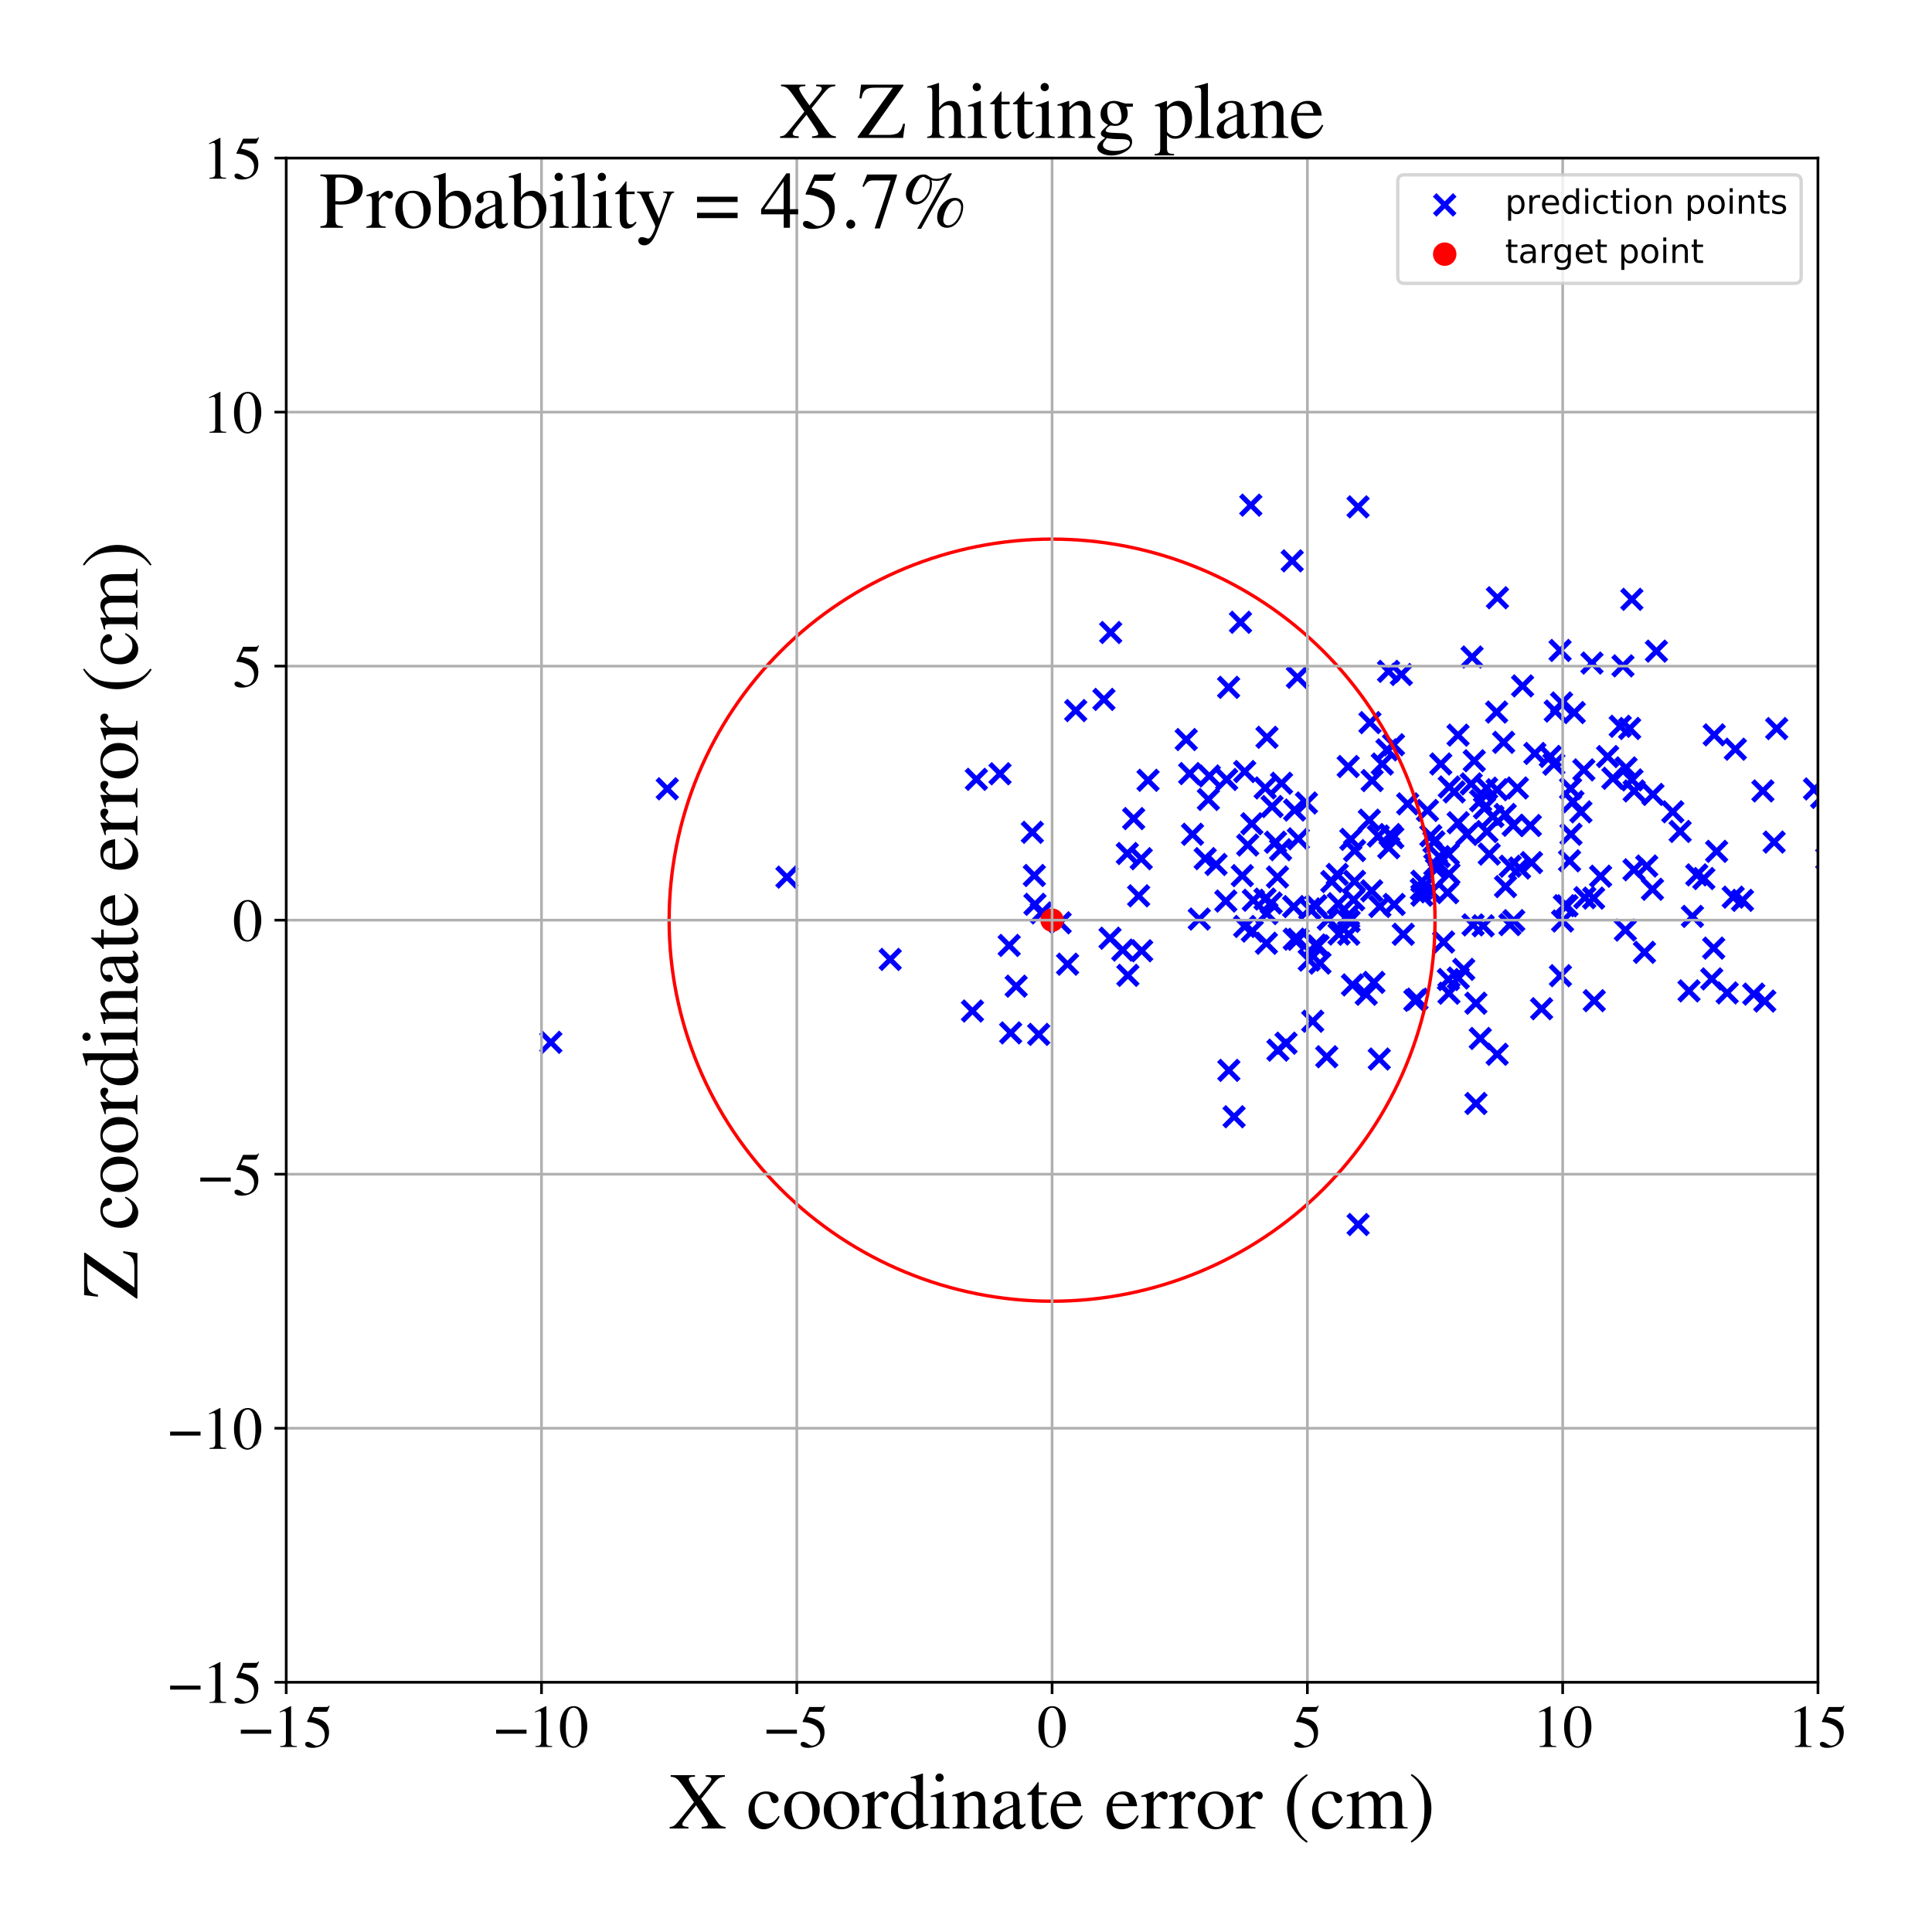 <?xml version="1.0" encoding="utf-8" standalone="no"?>
<!DOCTYPE svg PUBLIC "-//W3C//DTD SVG 1.1//EN"
  "http://www.w3.org/Graphics/SVG/1.1/DTD/svg11.dtd">
<!-- Created with matplotlib (https://matplotlib.org/) -->
<svg height="576pt" version="1.1" viewBox="0 0 576 576" width="576pt" xmlns="http://www.w3.org/2000/svg" xmlns:xlink="http://www.w3.org/1999/xlink">
 <defs>
  <style type="text/css">
*{stroke-linecap:butt;stroke-linejoin:round;}
  </style>
 </defs>
 <g id="figure_1">
  <g id="patch_1">
   <path d="M 0 576 
L 576 576 
L 576 0 
L 0 0 
z
" style="fill:#ffffff;"/>
  </g>
  <g id="axes_1">
   <g id="patch_2">
    <path d="M 85.331 501.548 
L 542 501.548 
L 542 47.121 
L 85.331 47.121 
z
" style="fill:#ffffff;"/>
   </g>
   <g id="PathCollection_1">
    <defs>
     <path d="M -3 3 
L 3 -3 
M -3 -3 
L 3 3 
" id="m02f8a6e70f" style="stroke:#0000ff;stroke-width:1.5;"/>
    </defs>
    <g clip-path="url(#p1d5ecf42a5)">
     <use style="fill:#0000ff;stroke:#0000ff;stroke-width:1.5;" x="330.937" xlink:href="#m02f8a6e70f" y="279.713"/>
     <use style="fill:#0000ff;stroke:#0000ff;stroke-width:1.5;" x="392.985" xlink:href="#m02f8a6e70f" y="281.985"/>
     <use style="fill:#0000ff;stroke:#0000ff;stroke-width:1.5;" x="300.876" xlink:href="#m02f8a6e70f" y="281.866"/>
     <use style="fill:#0000ff;stroke:#0000ff;stroke-width:1.5;" x="448.285" xlink:href="#m02f8a6e70f" y="221.318"/>
     <use style="fill:#0000ff;stroke:#0000ff;stroke-width:1.5;" x="381.789" xlink:href="#m02f8a6e70f" y="253.323"/>
     <use style="fill:#0000ff;stroke:#0000ff;stroke-width:1.5;" x="569.74" xlink:href="#m02f8a6e70f" y="268.557"/>
     <use style="fill:#0000ff;stroke:#0000ff;stroke-width:1.5;" x="563.851" xlink:href="#m02f8a6e70f" y="237.01"/>
     <use style="fill:#0000ff;stroke:#0000ff;stroke-width:1.5;" x="340.242" xlink:href="#m02f8a6e70f" y="256.016"/>
     <use style="fill:#0000ff;stroke:#0000ff;stroke-width:1.5;" x="545.61" xlink:href="#m02f8a6e70f" y="141.306"/>
     <use style="fill:#0000ff;stroke:#0000ff;stroke-width:1.5;" x="413.515" xlink:href="#m02f8a6e70f" y="223.559"/>
     <use style="fill:#0000ff;stroke:#0000ff;stroke-width:1.5;" x="399.222" xlink:href="#m02f8a6e70f" y="278.479"/>
     <use style="fill:#0000ff;stroke:#0000ff;stroke-width:1.5;" x="438.882" xlink:href="#m02f8a6e70f" y="195.885"/>
     <use style="fill:#0000ff;stroke:#0000ff;stroke-width:1.5;" x="540.978" xlink:href="#m02f8a6e70f" y="235.214"/>
     <use style="fill:#0000ff;stroke:#0000ff;stroke-width:1.5;" x="320.71" xlink:href="#m02f8a6e70f" y="211.848"/>
     <use style="fill:#0000ff;stroke:#0000ff;stroke-width:1.5;" x="427.766" xlink:href="#m02f8a6e70f" y="257.844"/>
     <use style="fill:#0000ff;stroke:#0000ff;stroke-width:1.5;" x="372.911" xlink:href="#m02f8a6e70f" y="150.605"/>
     <use style="fill:#0000ff;stroke:#0000ff;stroke-width:1.5;" x="426.69" xlink:href="#m02f8a6e70f" y="265.887"/>
     <use style="fill:#0000ff;stroke:#0000ff;stroke-width:1.5;" x="377.144" xlink:href="#m02f8a6e70f" y="268.048"/>
     <use style="fill:#0000ff;stroke:#0000ff;stroke-width:1.5;" x="302.957" xlink:href="#m02f8a6e70f" y="294.015"/>
     <use style="fill:#0000ff;stroke:#0000ff;stroke-width:1.5;" x="487.153" xlink:href="#m02f8a6e70f" y="259.315"/>
     <use style="fill:#0000ff;stroke:#0000ff;stroke-width:1.5;" x="403.834" xlink:href="#m02f8a6e70f" y="262.764"/>
     <use style="fill:#0000ff;stroke:#0000ff;stroke-width:1.5;" x="439.175" xlink:href="#m02f8a6e70f" y="275.744"/>
     <use style="fill:#0000ff;stroke:#0000ff;stroke-width:1.5;" x="414.033" xlink:href="#m02f8a6e70f" y="252.737"/>
     <use style="fill:#0000ff;stroke:#0000ff;stroke-width:1.5;" x="373.665" xlink:href="#m02f8a6e70f" y="268.399"/>
     <use style="fill:#0000ff;stroke:#0000ff;stroke-width:1.5;" x="385.976" xlink:href="#m02f8a6e70f" y="241.504"/>
     <use style="fill:#0000ff;stroke:#0000ff;stroke-width:1.5;" x="386.811" xlink:href="#m02f8a6e70f" y="201.926"/>
     <use style="fill:#0000ff;stroke:#0000ff;stroke-width:1.5;" x="445.08" xlink:href="#m02f8a6e70f" y="243.41"/>
     <use style="fill:#0000ff;stroke:#0000ff;stroke-width:1.5;" x="450.161" xlink:href="#m02f8a6e70f" y="275.662"/>
     <use style="fill:#0000ff;stroke:#0000ff;stroke-width:1.5;" x="484.786" xlink:href="#m02f8a6e70f" y="228.941"/>
     <use style="fill:#0000ff;stroke:#0000ff;stroke-width:1.5;" x="546.353" xlink:href="#m02f8a6e70f" y="284.267"/>
     <use style="fill:#0000ff;stroke:#0000ff;stroke-width:1.5;" x="456.25" xlink:href="#m02f8a6e70f" y="246.117"/>
     <use style="fill:#0000ff;stroke:#0000ff;stroke-width:1.5;" x="403.569" xlink:href="#m02f8a6e70f" y="268.277"/>
     <use style="fill:#0000ff;stroke:#0000ff;stroke-width:1.5;" x="383.418" xlink:href="#m02f8a6e70f" y="311.008"/>
     <use style="fill:#0000ff;stroke:#0000ff;stroke-width:1.5;" x="419.678" xlink:href="#m02f8a6e70f" y="239.667"/>
     <use style="fill:#0000ff;stroke:#0000ff;stroke-width:1.5;" x="410.927" xlink:href="#m02f8a6e70f" y="249.238"/>
     <use style="fill:#0000ff;stroke:#0000ff;stroke-width:1.5;" x="397.057" xlink:href="#m02f8a6e70f" y="262.826"/>
     <use style="fill:#0000ff;stroke:#0000ff;stroke-width:1.5;" x="492.799" xlink:href="#m02f8a6e70f" y="236.847"/>
     <use style="fill:#0000ff;stroke:#0000ff;stroke-width:1.5;" x="396.027" xlink:href="#m02f8a6e70f" y="274.053"/>
     <use style="fill:#0000ff;stroke:#0000ff;stroke-width:1.5;" x="483.865" xlink:href="#m02f8a6e70f" y="198.519"/>
     <use style="fill:#0000ff;stroke:#0000ff;stroke-width:1.5;" x="486.547" xlink:href="#m02f8a6e70f" y="232.518"/>
     <use style="fill:#0000ff;stroke:#0000ff;stroke-width:1.5;" x="555.203" xlink:href="#m02f8a6e70f" y="230.025"/>
     <use style="fill:#0000ff;stroke:#0000ff;stroke-width:1.5;" x="371.077" xlink:href="#m02f8a6e70f" y="276.207"/>
     <use style="fill:#0000ff;stroke:#0000ff;stroke-width:1.5;" x="409.607" xlink:href="#m02f8a6e70f" y="292.883"/>
     <use style="fill:#0000ff;stroke:#0000ff;stroke-width:1.5;" x="469.347" xlink:href="#m02f8a6e70f" y="212.44"/>
     <use style="fill:#0000ff;stroke:#0000ff;stroke-width:1.5;" x="465.118" xlink:href="#m02f8a6e70f" y="193.924"/>
     <use style="fill:#0000ff;stroke:#0000ff;stroke-width:1.5;" x="519.503" xlink:href="#m02f8a6e70f" y="268.425"/>
     <use style="fill:#0000ff;stroke:#0000ff;stroke-width:1.5;" x="365.709" xlink:href="#m02f8a6e70f" y="232.387"/>
     <use style="fill:#0000ff;stroke:#0000ff;stroke-width:1.5;" x="475.113" xlink:href="#m02f8a6e70f" y="267.762"/>
     <use style="fill:#0000ff;stroke:#0000ff;stroke-width:1.5;" x="443.307" xlink:href="#m02f8a6e70f" y="247.913"/>
     <use style="fill:#0000ff;stroke:#0000ff;stroke-width:1.5;" x="490.28" xlink:href="#m02f8a6e70f" y="283.921"/>
     <use style="fill:#0000ff;stroke:#0000ff;stroke-width:1.5;" x="392.154" xlink:href="#m02f8a6e70f" y="281.735"/>
     <use style="fill:#0000ff;stroke:#0000ff;stroke-width:1.5;" x="387.083" xlink:href="#m02f8a6e70f" y="250.083"/>
     <use style="fill:#0000ff;stroke:#0000ff;stroke-width:1.5;" x="411.211" xlink:href="#m02f8a6e70f" y="315.736"/>
     <use style="fill:#0000ff;stroke:#0000ff;stroke-width:1.5;" x="492.662" xlink:href="#m02f8a6e70f" y="265.129"/>
     <use style="fill:#0000ff;stroke:#0000ff;stroke-width:1.5;" x="546.397" xlink:href="#m02f8a6e70f" y="262.949"/>
     <use style="fill:#0000ff;stroke:#0000ff;stroke-width:1.5;" x="415.65" xlink:href="#m02f8a6e70f" y="269.648"/>
     <use style="fill:#0000ff;stroke:#0000ff;stroke-width:1.5;" x="355.535" xlink:href="#m02f8a6e70f" y="248.73"/>
     <use style="fill:#0000ff;stroke:#0000ff;stroke-width:1.5;" x="373.212" xlink:href="#m02f8a6e70f" y="245.594"/>
     <use style="fill:#0000ff;stroke:#0000ff;stroke-width:1.5;" x="511.788" xlink:href="#m02f8a6e70f" y="253.818"/>
     <use style="fill:#0000ff;stroke:#0000ff;stroke-width:1.5;" x="472.205" xlink:href="#m02f8a6e70f" y="229.533"/>
     <use style="fill:#0000ff;stroke:#0000ff;stroke-width:1.5;" x="451.132" xlink:href="#m02f8a6e70f" y="246.055"/>
     <use style="fill:#0000ff;stroke:#0000ff;stroke-width:1.5;" x="404.889" xlink:href="#m02f8a6e70f" y="151.117"/>
     <use style="fill:#0000ff;stroke:#0000ff;stroke-width:1.5;" x="336.261" xlink:href="#m02f8a6e70f" y="290.79"/>
     <use style="fill:#0000ff;stroke:#0000ff;stroke-width:1.5;" x="301.317" xlink:href="#m02f8a6e70f" y="307.944"/>
     <use style="fill:#0000ff;stroke:#0000ff;stroke-width:1.5;" x="453.939" xlink:href="#m02f8a6e70f" y="204.498"/>
     <use style="fill:#0000ff;stroke:#0000ff;stroke-width:1.5;" x="365.459" xlink:href="#m02f8a6e70f" y="268.639"/>
     <use style="fill:#0000ff;stroke:#0000ff;stroke-width:1.5;" x="307.782" xlink:href="#m02f8a6e70f" y="248.142"/>
     <use style="fill:#0000ff;stroke:#0000ff;stroke-width:1.5;" x="525.583" xlink:href="#m02f8a6e70f" y="235.808"/>
     <use style="fill:#0000ff;stroke:#0000ff;stroke-width:1.5;" x="548.813" xlink:href="#m02f8a6e70f" y="262.576"/>
     <use style="fill:#0000ff;stroke:#0000ff;stroke-width:1.5;" x="457.597" xlink:href="#m02f8a6e70f" y="224.631"/>
     <use style="fill:#0000ff;stroke:#0000ff;stroke-width:1.5;" x="370.383" xlink:href="#m02f8a6e70f" y="261.063"/>
     <use style="fill:#0000ff;stroke:#0000ff;stroke-width:1.5;" x="340.379" xlink:href="#m02f8a6e70f" y="283.46"/>
     <use style="fill:#0000ff;stroke:#0000ff;stroke-width:1.5;" x="581.053" xlink:href="#m02f8a6e70f" y="209.843"/>
     <use style="fill:#0000ff;stroke:#0000ff;stroke-width:1.5;" x="198.938" xlink:href="#m02f8a6e70f" y="235.171"/>
     <use style="fill:#0000ff;stroke:#0000ff;stroke-width:1.5;" x="483.055" xlink:href="#m02f8a6e70f" y="216.538"/>
     <use style="fill:#0000ff;stroke:#0000ff;stroke-width:1.5;" x="422.467" xlink:href="#m02f8a6e70f" y="297.886"/>
     <use style="fill:#0000ff;stroke:#0000ff;stroke-width:1.5;" x="331.135" xlink:href="#m02f8a6e70f" y="188.574"/>
     <use style="fill:#0000ff;stroke:#0000ff;stroke-width:1.5;" x="339.473" xlink:href="#m02f8a6e70f" y="267.075"/>
     <use style="fill:#0000ff;stroke:#0000ff;stroke-width:1.5;" x="467.173" xlink:href="#m02f8a6e70f" y="270.05"/>
     <use style="fill:#0000ff;stroke:#0000ff;stroke-width:1.5;" x="423.918" xlink:href="#m02f8a6e70f" y="266.904"/>
     <use style="fill:#0000ff;stroke:#0000ff;stroke-width:1.5;" x="360.539" xlink:href="#m02f8a6e70f" y="231.335"/>
     <use style="fill:#0000ff;stroke:#0000ff;stroke-width:1.5;" x="456.595" xlink:href="#m02f8a6e70f" y="257.168"/>
     <use style="fill:#0000ff;stroke:#0000ff;stroke-width:1.5;" x="408.433" xlink:href="#m02f8a6e70f" y="215.441"/>
     <use style="fill:#0000ff;stroke:#0000ff;stroke-width:1.5;" x="428.261" xlink:href="#m02f8a6e70f" y="259.112"/>
     <use style="fill:#0000ff;stroke:#0000ff;stroke-width:1.5;" x="382.075" xlink:href="#m02f8a6e70f" y="233.519"/>
     <use style="fill:#0000ff;stroke:#0000ff;stroke-width:1.5;" x="514.938" xlink:href="#m02f8a6e70f" y="296.023"/>
     <use style="fill:#0000ff;stroke:#0000ff;stroke-width:1.5;" x="366.294" xlink:href="#m02f8a6e70f" y="204.923"/>
     <use style="fill:#0000ff;stroke:#0000ff;stroke-width:1.5;" x="418.369" xlink:href="#m02f8a6e70f" y="278.548"/>
     <use style="fill:#0000ff;stroke:#0000ff;stroke-width:1.5;" x="403.221" xlink:href="#m02f8a6e70f" y="293.642"/>
     <use style="fill:#0000ff;stroke:#0000ff;stroke-width:1.5;" x="398.692" xlink:href="#m02f8a6e70f" y="260.698"/>
     <use style="fill:#0000ff;stroke:#0000ff;stroke-width:1.5;" x="387" xlink:href="#m02f8a6e70f" y="280.047"/>
     <use style="fill:#0000ff;stroke:#0000ff;stroke-width:1.5;" x="308.376" xlink:href="#m02f8a6e70f" y="261.013"/>
     <use style="fill:#0000ff;stroke:#0000ff;stroke-width:1.5;" x="517.368" xlink:href="#m02f8a6e70f" y="223.364"/>
     <use style="fill:#0000ff;stroke:#0000ff;stroke-width:1.5;" x="401.948" xlink:href="#m02f8a6e70f" y="228.525"/>
     <use style="fill:#0000ff;stroke:#0000ff;stroke-width:1.5;" x="474.619" xlink:href="#m02f8a6e70f" y="197.682"/>
     <use style="fill:#0000ff;stroke:#0000ff;stroke-width:1.5;" x="505.865" xlink:href="#m02f8a6e70f" y="260.837"/>
     <use style="fill:#0000ff;stroke:#0000ff;stroke-width:1.5;" x="459.603" xlink:href="#m02f8a6e70f" y="300.735"/>
     <use style="fill:#0000ff;stroke:#0000ff;stroke-width:1.5;" x="298.138" xlink:href="#m02f8a6e70f" y="230.689"/>
     <use style="fill:#0000ff;stroke:#0000ff;stroke-width:1.5;" x="390.326" xlink:href="#m02f8a6e70f" y="286.253"/>
     <use style="fill:#0000ff;stroke:#0000ff;stroke-width:1.5;" x="423.749" xlink:href="#m02f8a6e70f" y="265.117"/>
     <use style="fill:#0000ff;stroke:#0000ff;stroke-width:1.5;" x="565.495" xlink:href="#m02f8a6e70f" y="222.276"/>
     <use style="fill:#0000ff;stroke:#0000ff;stroke-width:1.5;" x="415.249" xlink:href="#m02f8a6e70f" y="249.746"/>
     <use style="fill:#0000ff;stroke:#0000ff;stroke-width:1.5;" x="528.937" xlink:href="#m02f8a6e70f" y="251.053"/>
     <use style="fill:#0000ff;stroke:#0000ff;stroke-width:1.5;" x="500.911" xlink:href="#m02f8a6e70f" y="247.88"/>
     <use style="fill:#0000ff;stroke:#0000ff;stroke-width:1.5;" x="504.58" xlink:href="#m02f8a6e70f" y="273.211"/>
     <use style="fill:#0000ff;stroke:#0000ff;stroke-width:1.5;" x="463.674" xlink:href="#m02f8a6e70f" y="212.005"/>
     <use style="fill:#0000ff;stroke:#0000ff;stroke-width:1.5;" x="373.359" xlink:href="#m02f8a6e70f" y="277.597"/>
     <use style="fill:#0000ff;stroke:#0000ff;stroke-width:1.5;" x="291.098" xlink:href="#m02f8a6e70f" y="232.348"/>
     <use style="fill:#0000ff;stroke:#0000ff;stroke-width:1.5;" x="429.549" xlink:href="#m02f8a6e70f" y="227.772"/>
     <use style="fill:#0000ff;stroke:#0000ff;stroke-width:1.5;" x="379.25" xlink:href="#m02f8a6e70f" y="240.449"/>
     <use style="fill:#0000ff;stroke:#0000ff;stroke-width:1.5;" x="414.439" xlink:href="#m02f8a6e70f" y="248.811"/>
     <use style="fill:#0000ff;stroke:#0000ff;stroke-width:1.5;" x="446.439" xlink:href="#m02f8a6e70f" y="178.211"/>
     <use style="fill:#0000ff;stroke:#0000ff;stroke-width:1.5;" x="467.949" xlink:href="#m02f8a6e70f" y="256.643"/>
     <use style="fill:#0000ff;stroke:#0000ff;stroke-width:1.5;" x="472.502" xlink:href="#m02f8a6e70f" y="267.633"/>
     <use style="fill:#0000ff;stroke:#0000ff;stroke-width:1.5;" x="393.533" xlink:href="#m02f8a6e70f" y="287.145"/>
     <use style="fill:#0000ff;stroke:#0000ff;stroke-width:1.5;" x="446.324" xlink:href="#m02f8a6e70f" y="235.447"/>
     <use style="fill:#0000ff;stroke:#0000ff;stroke-width:1.5;" x="309.675" xlink:href="#m02f8a6e70f" y="308.389"/>
     <use style="fill:#0000ff;stroke:#0000ff;stroke-width:1.5;" x="412.118" xlink:href="#m02f8a6e70f" y="227.793"/>
     <use style="fill:#0000ff;stroke:#0000ff;stroke-width:1.5;" x="446.36" xlink:href="#m02f8a6e70f" y="314.323"/>
     <use style="fill:#0000ff;stroke:#0000ff;stroke-width:1.5;" x="308.553" xlink:href="#m02f8a6e70f" y="269.612"/>
     <use style="fill:#0000ff;stroke:#0000ff;stroke-width:1.5;" x="334.734" xlink:href="#m02f8a6e70f" y="283.259"/>
     <use style="fill:#0000ff;stroke:#0000ff;stroke-width:1.5;" x="426.572" xlink:href="#m02f8a6e70f" y="249.172"/>
     <use style="fill:#0000ff;stroke:#0000ff;stroke-width:1.5;" x="371.994" xlink:href="#m02f8a6e70f" y="251.933"/>
     <use style="fill:#0000ff;stroke:#0000ff;stroke-width:1.5;" x="381.002" xlink:href="#m02f8a6e70f" y="313.085"/>
     <use style="fill:#0000ff;stroke:#0000ff;stroke-width:1.5;" x="437.325" xlink:href="#m02f8a6e70f" y="248.764"/>
     <use style="fill:#0000ff;stroke:#0000ff;stroke-width:1.5;" x="369.836" xlink:href="#m02f8a6e70f" y="185.529"/>
     <use style="fill:#0000ff;stroke:#0000ff;stroke-width:1.5;" x="451.306" xlink:href="#m02f8a6e70f" y="274.48"/>
     <use style="fill:#0000ff;stroke:#0000ff;stroke-width:1.5;" x="377.736" xlink:href="#m02f8a6e70f" y="219.823"/>
     <use style="fill:#0000ff;stroke:#0000ff;stroke-width:1.5;" x="498.719" xlink:href="#m02f8a6e70f" y="242.03"/>
     <use style="fill:#0000ff;stroke:#0000ff;stroke-width:1.5;" x="441.326" xlink:href="#m02f8a6e70f" y="309.603"/>
     <use style="fill:#0000ff;stroke:#0000ff;stroke-width:1.5;" x="310.445" xlink:href="#m02f8a6e70f" y="272.173"/>
     <use style="fill:#0000ff;stroke:#0000ff;stroke-width:1.5;" x="-1" xlink:href="#m02f8a6e70f" y="241.328"/>
     <use style="fill:#0000ff;stroke:#0000ff;stroke-width:1.5;" x="-1" xlink:href="#m02f8a6e70f" y="234.194"/>
     <use style="fill:#0000ff;stroke:#0000ff;stroke-width:1.5;" x="380.275" xlink:href="#m02f8a6e70f" y="251.093"/>
     <use style="fill:#0000ff;stroke:#0000ff;stroke-width:1.5;" x="385.254" xlink:href="#m02f8a6e70f" y="167.21"/>
     <use style="fill:#0000ff;stroke:#0000ff;stroke-width:1.5;" x="413.974" xlink:href="#m02f8a6e70f" y="200.151"/>
     <use style="fill:#0000ff;stroke:#0000ff;stroke-width:1.5;" x="367.928" xlink:href="#m02f8a6e70f" y="332.942"/>
     <use style="fill:#0000ff;stroke:#0000ff;stroke-width:1.5;" x="337.986" xlink:href="#m02f8a6e70f" y="244.055"/>
     <use style="fill:#0000ff;stroke:#0000ff;stroke-width:1.5;" x="493.84" xlink:href="#m02f8a6e70f" y="194.13"/>
     <use style="fill:#0000ff;stroke:#0000ff;stroke-width:1.5;" x="468.953" xlink:href="#m02f8a6e70f" y="239.014"/>
     <use style="fill:#0000ff;stroke:#0000ff;stroke-width:1.5;" x="411.396" xlink:href="#m02f8a6e70f" y="270.249"/>
     <use style="fill:#0000ff;stroke:#0000ff;stroke-width:1.5;" x="430.384" xlink:href="#m02f8a6e70f" y="280.849"/>
     <use style="fill:#0000ff;stroke:#0000ff;stroke-width:1.5;" x="234.615" xlink:href="#m02f8a6e70f" y="261.509"/>
     <use style="fill:#0000ff;stroke:#0000ff;stroke-width:1.5;" x="-1" xlink:href="#m02f8a6e70f" y="181.083"/>
     <use style="fill:#0000ff;stroke:#0000ff;stroke-width:1.5;" x="-1" xlink:href="#m02f8a6e70f" y="185.829"/>
     <use style="fill:#0000ff;stroke:#0000ff;stroke-width:1.5;" x="289.928" xlink:href="#m02f8a6e70f" y="301.424"/>
     <use style="fill:#0000ff;stroke:#0000ff;stroke-width:1.5;" x="436.391" xlink:href="#m02f8a6e70f" y="289.009"/>
     <use style="fill:#0000ff;stroke:#0000ff;stroke-width:1.5;" x="471.335" xlink:href="#m02f8a6e70f" y="242.054"/>
     <use style="fill:#0000ff;stroke:#0000ff;stroke-width:1.5;" x="503.556" xlink:href="#m02f8a6e70f" y="295.418"/>
     <use style="fill:#0000ff;stroke:#0000ff;stroke-width:1.5;" x="377.194" xlink:href="#m02f8a6e70f" y="234.915"/>
     <use style="fill:#0000ff;stroke:#0000ff;stroke-width:1.5;" x="353.657" xlink:href="#m02f8a6e70f" y="220.488"/>
     <use style="fill:#0000ff;stroke:#0000ff;stroke-width:1.5;" x="442.582" xlink:href="#m02f8a6e70f" y="240.875"/>
     <use style="fill:#0000ff;stroke:#0000ff;stroke-width:1.5;" x="465.22" xlink:href="#m02f8a6e70f" y="290.889"/>
     <use style="fill:#0000ff;stroke:#0000ff;stroke-width:1.5;" x="359.312" xlink:href="#m02f8a6e70f" y="255.986"/>
     <use style="fill:#0000ff;stroke:#0000ff;stroke-width:1.5;" x="360.264" xlink:href="#m02f8a6e70f" y="238.347"/>
     <use style="fill:#0000ff;stroke:#0000ff;stroke-width:1.5;" x="390.496" xlink:href="#m02f8a6e70f" y="270.98"/>
     <use style="fill:#0000ff;stroke:#0000ff;stroke-width:1.5;" x="452.383" xlink:href="#m02f8a6e70f" y="234.922"/>
     <use style="fill:#0000ff;stroke:#0000ff;stroke-width:1.5;" x="480.855" xlink:href="#m02f8a6e70f" y="232.032"/>
     <use style="fill:#0000ff;stroke:#0000ff;stroke-width:1.5;" x="526.144" xlink:href="#m02f8a6e70f" y="298.456"/>
     <use style="fill:#0000ff;stroke:#0000ff;stroke-width:1.5;" x="402.737" xlink:href="#m02f8a6e70f" y="250.24"/>
     <use style="fill:#0000ff;stroke:#0000ff;stroke-width:1.5;" x="485.856" xlink:href="#m02f8a6e70f" y="217.186"/>
     <use style="fill:#0000ff;stroke:#0000ff;stroke-width:1.5;" x="510.914" xlink:href="#m02f8a6e70f" y="282.672"/>
     <use style="fill:#0000ff;stroke:#0000ff;stroke-width:1.5;" x="465.861" xlink:href="#m02f8a6e70f" y="274.588"/>
     <use style="fill:#0000ff;stroke:#0000ff;stroke-width:1.5;" x="403.857" xlink:href="#m02f8a6e70f" y="253.592"/>
     <use style="fill:#0000ff;stroke:#0000ff;stroke-width:1.5;" x="362.549" xlink:href="#m02f8a6e70f" y="257.723"/>
     <use style="fill:#0000ff;stroke:#0000ff;stroke-width:1.5;" x="371.094" xlink:href="#m02f8a6e70f" y="230.028"/>
     <use style="fill:#0000ff;stroke:#0000ff;stroke-width:1.5;" x="378.99" xlink:href="#m02f8a6e70f" y="269.224"/>
     <use style="fill:#0000ff;stroke:#0000ff;stroke-width:1.5;" x="408.945" xlink:href="#m02f8a6e70f" y="265.595"/>
     <use style="fill:#0000ff;stroke:#0000ff;stroke-width:1.5;" x="448.763" xlink:href="#m02f8a6e70f" y="242.821"/>
     <use style="fill:#0000ff;stroke:#0000ff;stroke-width:1.5;" x="453.031" xlink:href="#m02f8a6e70f" y="258.79"/>
     <use style="fill:#0000ff;stroke:#0000ff;stroke-width:1.5;" x="466.388" xlink:href="#m02f8a6e70f" y="270.019"/>
     <use style="fill:#0000ff;stroke:#0000ff;stroke-width:1.5;" x="431.82" xlink:href="#m02f8a6e70f" y="292.029"/>
     <use style="fill:#0000ff;stroke:#0000ff;stroke-width:1.5;" x="463.255" xlink:href="#m02f8a6e70f" y="227.831"/>
     <use style="fill:#0000ff;stroke:#0000ff;stroke-width:1.5;" x="316.072" xlink:href="#m02f8a6e70f" y="275.134"/>
     <use style="fill:#0000ff;stroke:#0000ff;stroke-width:1.5;" x="477.2" xlink:href="#m02f8a6e70f" y="261.227"/>
     <use style="fill:#0000ff;stroke:#0000ff;stroke-width:1.5;" x="522.857" xlink:href="#m02f8a6e70f" y="296.378"/>
     <use style="fill:#0000ff;stroke:#0000ff;stroke-width:1.5;" x="407.331" xlink:href="#m02f8a6e70f" y="296.428"/>
     <use style="fill:#0000ff;stroke:#0000ff;stroke-width:1.5;" x="431.825" xlink:href="#m02f8a6e70f" y="254.649"/>
     <use style="fill:#0000ff;stroke:#0000ff;stroke-width:1.5;" x="417.787" xlink:href="#m02f8a6e70f" y="201.094"/>
     <use style="fill:#0000ff;stroke:#0000ff;stroke-width:1.5;" x="395.55" xlink:href="#m02f8a6e70f" y="315.054"/>
     <use style="fill:#0000ff;stroke:#0000ff;stroke-width:1.5;" x="318.278" xlink:href="#m02f8a6e70f" y="287.457"/>
     <use style="fill:#0000ff;stroke:#0000ff;stroke-width:1.5;" x="404.908" xlink:href="#m02f8a6e70f" y="365.076"/>
     <use style="fill:#0000ff;stroke:#0000ff;stroke-width:1.5;" x="443.212" xlink:href="#m02f8a6e70f" y="234.972"/>
     <use style="fill:#0000ff;stroke:#0000ff;stroke-width:1.5;" x="516.727" xlink:href="#m02f8a6e70f" y="267.481"/>
     <use style="fill:#0000ff;stroke:#0000ff;stroke-width:1.5;" x="389.504" xlink:href="#m02f8a6e70f" y="239.399"/>
     <use style="fill:#0000ff;stroke:#0000ff;stroke-width:1.5;" x="434.76" xlink:href="#m02f8a6e70f" y="291.59"/>
     <use style="fill:#0000ff;stroke:#0000ff;stroke-width:1.5;" x="265.403" xlink:href="#m02f8a6e70f" y="286.035"/>
     <use style="fill:#0000ff;stroke:#0000ff;stroke-width:1.5;" x="490.952" xlink:href="#m02f8a6e70f" y="258.191"/>
     <use style="fill:#0000ff;stroke:#0000ff;stroke-width:1.5;" x="402.11" xlink:href="#m02f8a6e70f" y="278.532"/>
     <use style="fill:#0000ff;stroke:#0000ff;stroke-width:1.5;" x="431.985" xlink:href="#m02f8a6e70f" y="296.115"/>
     <use style="fill:#0000ff;stroke:#0000ff;stroke-width:1.5;" x="448.852" xlink:href="#m02f8a6e70f" y="264.323"/>
     <use style="fill:#0000ff;stroke:#0000ff;stroke-width:1.5;" x="392.323" xlink:href="#m02f8a6e70f" y="270.034"/>
     <use style="fill:#0000ff;stroke:#0000ff;stroke-width:1.5;" x="357.55" xlink:href="#m02f8a6e70f" y="274.001"/>
     <use style="fill:#0000ff;stroke:#0000ff;stroke-width:1.5;" x="588.748" xlink:href="#m02f8a6e70f" y="233.633"/>
     <use style="fill:#0000ff;stroke:#0000ff;stroke-width:1.5;" x="377.56" xlink:href="#m02f8a6e70f" y="281.222"/>
     <use style="fill:#0000ff;stroke:#0000ff;stroke-width:1.5;" x="468.365" xlink:href="#m02f8a6e70f" y="248.726"/>
     <use style="fill:#0000ff;stroke:#0000ff;stroke-width:1.5;" x="450.26" xlink:href="#m02f8a6e70f" y="258.248"/>
     <use style="fill:#0000ff;stroke:#0000ff;stroke-width:1.5;" x="336.096" xlink:href="#m02f8a6e70f" y="254.46"/>
     <use style="fill:#0000ff;stroke:#0000ff;stroke-width:1.5;" x="377.697" xlink:href="#m02f8a6e70f" y="272.368"/>
     <use style="fill:#0000ff;stroke:#0000ff;stroke-width:1.5;" x="439.536" xlink:href="#m02f8a6e70f" y="226.812"/>
     <use style="fill:#0000ff;stroke:#0000ff;stroke-width:1.5;" x="429.08" xlink:href="#m02f8a6e70f" y="255.396"/>
     <use style="fill:#0000ff;stroke:#0000ff;stroke-width:1.5;" x="479.284" xlink:href="#m02f8a6e70f" y="225.557"/>
     <use style="fill:#0000ff;stroke:#0000ff;stroke-width:1.5;" x="391.369" xlink:href="#m02f8a6e70f" y="304.465"/>
     <use style="fill:#0000ff;stroke:#0000ff;stroke-width:1.5;" x="431.586" xlink:href="#m02f8a6e70f" y="266.133"/>
     <use style="fill:#0000ff;stroke:#0000ff;stroke-width:1.5;" x="475.307" xlink:href="#m02f8a6e70f" y="298.339"/>
     <use style="fill:#0000ff;stroke:#0000ff;stroke-width:1.5;" x="543.106" xlink:href="#m02f8a6e70f" y="237.735"/>
     <use style="fill:#0000ff;stroke:#0000ff;stroke-width:1.5;" x="446.2" xlink:href="#m02f8a6e70f" y="212.296"/>
     <use style="fill:#0000ff;stroke:#0000ff;stroke-width:1.5;" x="441.43" xlink:href="#m02f8a6e70f" y="238.727"/>
     <use style="fill:#0000ff;stroke:#0000ff;stroke-width:1.5;" x="421.812" xlink:href="#m02f8a6e70f" y="298.23"/>
     <use style="fill:#0000ff;stroke:#0000ff;stroke-width:1.5;" x="442.179" xlink:href="#m02f8a6e70f" y="276.02"/>
     <use style="fill:#0000ff;stroke:#0000ff;stroke-width:1.5;" x="511.065" xlink:href="#m02f8a6e70f" y="219.089"/>
     <use style="fill:#0000ff;stroke:#0000ff;stroke-width:1.5;" x="544.618" xlink:href="#m02f8a6e70f" y="256.024"/>
     <use style="fill:#0000ff;stroke:#0000ff;stroke-width:1.5;" x="507.973" xlink:href="#m02f8a6e70f" y="261.928"/>
     <use style="fill:#0000ff;stroke:#0000ff;stroke-width:1.5;" x="487.201" xlink:href="#m02f8a6e70f" y="235.807"/>
     <use style="fill:#0000ff;stroke:#0000ff;stroke-width:1.5;" x="415.451" xlink:href="#m02f8a6e70f" y="222.035"/>
     <use style="fill:#0000ff;stroke:#0000ff;stroke-width:1.5;" x="571.35" xlink:href="#m02f8a6e70f" y="232.496"/>
     <use style="fill:#0000ff;stroke:#0000ff;stroke-width:1.5;" x="440.019" xlink:href="#m02f8a6e70f" y="299.093"/>
     <use style="fill:#0000ff;stroke:#0000ff;stroke-width:1.5;" x="468.253" xlink:href="#m02f8a6e70f" y="235.118"/>
     <use style="fill:#0000ff;stroke:#0000ff;stroke-width:1.5;" x="164.228" xlink:href="#m02f8a6e70f" y="310.76"/>
     <use style="fill:#0000ff;stroke:#0000ff;stroke-width:1.5;" x="434.735" xlink:href="#m02f8a6e70f" y="245.277"/>
     <use style="fill:#0000ff;stroke:#0000ff;stroke-width:1.5;" x="434.699" xlink:href="#m02f8a6e70f" y="219.169"/>
     <use style="fill:#0000ff;stroke:#0000ff;stroke-width:1.5;" x="443.995" xlink:href="#m02f8a6e70f" y="254.634"/>
     <use style="fill:#0000ff;stroke:#0000ff;stroke-width:1.5;" x="427.498" xlink:href="#m02f8a6e70f" y="250.976"/>
     <use style="fill:#0000ff;stroke:#0000ff;stroke-width:1.5;" x="431.988" xlink:href="#m02f8a6e70f" y="260.514"/>
     <use style="fill:#0000ff;stroke:#0000ff;stroke-width:1.5;" x="465.57" xlink:href="#m02f8a6e70f" y="209.578"/>
     <use style="fill:#0000ff;stroke:#0000ff;stroke-width:1.5;" x="329.12" xlink:href="#m02f8a6e70f" y="208.519"/>
     <use style="fill:#0000ff;stroke:#0000ff;stroke-width:1.5;" x="433.549" xlink:href="#m02f8a6e70f" y="236.087"/>
     <use style="fill:#0000ff;stroke:#0000ff;stroke-width:1.5;" x="380.86" xlink:href="#m02f8a6e70f" y="261.465"/>
     <use style="fill:#0000ff;stroke:#0000ff;stroke-width:1.5;" x="366.363" xlink:href="#m02f8a6e70f" y="319.114"/>
     <use style="fill:#0000ff;stroke:#0000ff;stroke-width:1.5;" x="354.684" xlink:href="#m02f8a6e70f" y="230.63"/>
     <use style="fill:#0000ff;stroke:#0000ff;stroke-width:1.5;" x="408.254" xlink:href="#m02f8a6e70f" y="244.523"/>
     <use style="fill:#0000ff;stroke:#0000ff;stroke-width:1.5;" x="529.696" xlink:href="#m02f8a6e70f" y="217.213"/>
     <use style="fill:#0000ff;stroke:#0000ff;stroke-width:1.5;" x="385.861" xlink:href="#m02f8a6e70f" y="280.006"/>
     <use style="fill:#0000ff;stroke:#0000ff;stroke-width:1.5;" x="409.091" xlink:href="#m02f8a6e70f" y="232.714"/>
     <use style="fill:#0000ff;stroke:#0000ff;stroke-width:1.5;" x="484.582" xlink:href="#m02f8a6e70f" y="277.29"/>
     <use style="fill:#0000ff;stroke:#0000ff;stroke-width:1.5;" x="342.277" xlink:href="#m02f8a6e70f" y="232.631"/>
     <use style="fill:#0000ff;stroke:#0000ff;stroke-width:1.5;" x="432.08" xlink:href="#m02f8a6e70f" y="234.631"/>
     <use style="fill:#0000ff;stroke:#0000ff;stroke-width:1.5;" x="438.616" xlink:href="#m02f8a6e70f" y="233.703"/>
     <use style="fill:#0000ff;stroke:#0000ff;stroke-width:1.5;" x="402.221" xlink:href="#m02f8a6e70f" y="274.689"/>
     <use style="fill:#0000ff;stroke:#0000ff;stroke-width:1.5;" x="423.921" xlink:href="#m02f8a6e70f" y="262.737"/>
     <use style="fill:#0000ff;stroke:#0000ff;stroke-width:1.5;" x="440.038" xlink:href="#m02f8a6e70f" y="328.986"/>
     <use style="fill:#0000ff;stroke:#0000ff;stroke-width:1.5;" x="385.681" xlink:href="#m02f8a6e70f" y="270.284"/>
     <use style="fill:#0000ff;stroke:#0000ff;stroke-width:1.5;" x="510.333" xlink:href="#m02f8a6e70f" y="291.854"/>
     <use style="fill:#0000ff;stroke:#0000ff;stroke-width:1.5;" x="402.035" xlink:href="#m02f8a6e70f" y="272.813"/>
     <use style="fill:#0000ff;stroke:#0000ff;stroke-width:1.5;" x="425.573" xlink:href="#m02f8a6e70f" y="241.627"/>
     <use style="fill:#0000ff;stroke:#0000ff;stroke-width:1.5;" x="462.211" xlink:href="#m02f8a6e70f" y="225.515"/>
     <use style="fill:#0000ff;stroke:#0000ff;stroke-width:1.5;" x="486.514" xlink:href="#m02f8a6e70f" y="178.682"/>
     <use style="fill:#0000ff;stroke:#0000ff;stroke-width:1.5;" x="399" xlink:href="#m02f8a6e70f" y="269.42"/>
     <use style="fill:#0000ff;stroke:#0000ff;stroke-width:1.5;" x="570.772" xlink:href="#m02f8a6e70f" y="166.627"/>
    </g>
   </g>
   <g id="PathCollection_2">
    <defs>
     <path d="M 0 3 
C 0.796 3 1.559 2.684 2.121 2.121 
C 2.684 1.559 3 0.796 3 0 
C 3 -0.796 2.684 -1.559 2.121 -2.121 
C 1.559 -2.684 0.796 -3 0 -3 
C -0.796 -3 -1.559 -2.684 -2.121 -2.121 
C -2.684 -1.559 -3 -0.796 -3 0 
C -3 0.796 -2.684 1.559 -2.121 2.121 
C -1.559 2.684 -0.796 3 0 3 
z
" id="m7f827a41a1" style="stroke:#ff0000;"/>
    </defs>
    <g clip-path="url(#p1d5ecf42a5)">
     <use style="fill:#ff0000;stroke:#ff0000;" x="313.666" xlink:href="#m7f827a41a1" y="274.334"/>
    </g>
   </g>
   <g id="patch_3">
    <path clip-path="url(#p1d5ecf42a5)" d="M 313.666 387.941 
C 343.943 387.941 372.985 375.971 394.394 354.666 
C 415.803 333.362 427.833 304.463 427.833 274.334 
C 427.833 244.206 415.803 215.307 394.394 194.002 
C 372.985 172.698 343.943 160.728 313.666 160.728 
C 283.388 160.728 254.347 172.698 232.937 194.002 
C 211.528 215.307 199.498 244.206 199.498 274.334 
C 199.498 304.463 211.528 333.362 232.937 354.666 
C 254.347 375.971 283.388 387.941 313.666 387.941 
z
" style="fill:none;stroke:#ff0000;stroke-linejoin:miter;"/>
   </g>
   <g id="matplotlib.axis_1">
    <g id="xtick_1">
     <g id="line2d_1">
      <path clip-path="url(#p1d5ecf42a5)" d="M 85.331 501.548 
L 85.331 47.121 
" style="fill:none;stroke:#b0b0b0;stroke-linecap:square;stroke-width:0.8;"/>
     </g>
     <g id="line2d_2">
      <defs>
       <path d="M 0 0 
L 0 3.5 
" id="m4775a4ac1d" style="stroke:#000000;stroke-width:0.8;"/>
      </defs>
      <g>
       <use style="stroke:#000000;stroke-width:0.8;" x="85.331" xlink:href="#m4775a4ac1d" y="501.548"/>
      </g>
     </g>
     <g id="text_1">
      <!-- −15 -->
      <defs>
       <path d="M 3 22 
L 3 28.594 
L 53.406 28.594 
L 53.406 22 
z
" id="FreeSerif-8722"/>
       <path d="M 18.297 59.297 
Q 16.5 59.297 11.094 57.094 
L 11.094 58.5 
L 29.094 67.594 
L 29.906 67.406 
L 29.906 7.406 
Q 29.906 3.797 31.703 2.688 
Q 33.5 1.594 39.406 1.5 
L 39.406 0 
L 11.797 0 
L 11.797 1.5 
Q 17.406 1.703 19.344 3.141 
Q 21.297 4.594 21.297 9.297 
L 21.297 54.594 
Q 21.297 59.297 18.297 59.297 
z
" id="FreeSerif-49"/>
       <path d="M 35.703 19.406 
Q 35.703 24.703 33.344 28.797 
Q 31 32.906 27.641 35.156 
Q 24.297 37.406 20.141 38.844 
Q 16 40.297 12.953 40.75 
Q 9.906 41.203 7.594 41.203 
Q 6.406 41.203 6.406 42 
Q 6.406 42.297 6.5 42.5 
L 17.406 66.203 
L 38.297 66.203 
Q 39.906 66.203 40.844 66.703 
Q 41.797 67.203 42.906 68.797 
L 43.797 68.094 
L 40 59.203 
Q 39.594 58.297 37.703 58.297 
L 18.094 58.297 
L 13.906 49.797 
Q 28.5 47.203 35.594 41.344 
Q 42.703 35.5 42.703 24.203 
Q 42.703 18.297 40.844 13.688 
Q 39 9.094 36.141 6.297 
Q 33.297 3.5 29.547 1.703 
Q 25.797 -0.094 22.344 -0.75 
Q 18.906 -1.406 15.406 -1.406 
Q 9.797 -1.406 6.5 0.25 
Q 3.203 1.906 3.203 4.797 
Q 3.203 8.5 7.5 8.5 
Q 10.297 8.5 14.75 5.391 
Q 19.203 2.297 21.797 2.297 
Q 27.703 2.297 31.703 7.25 
Q 35.703 12.203 35.703 19.406 
z
" id="FreeSerif-53"/>
      </defs>
      <g transform="translate(71.255 520.841)scale(0.18 -0.18)">
       <use xlink:href="#FreeSerif-8722"/>
       <use x="56.4" xlink:href="#FreeSerif-49"/>
       <use x="106.4" xlink:href="#FreeSerif-53"/>
      </g>
     </g>
    </g>
    <g id="xtick_2">
     <g id="line2d_3">
      <path clip-path="url(#p1d5ecf42a5)" d="M 161.443 501.548 
L 161.443 47.121 
" style="fill:none;stroke:#b0b0b0;stroke-linecap:square;stroke-width:0.8;"/>
     </g>
     <g id="line2d_4">
      <g>
       <use style="stroke:#000000;stroke-width:0.8;" x="161.443" xlink:href="#m4775a4ac1d" y="501.548"/>
      </g>
     </g>
     <g id="text_2">
      <!-- −10 -->
      <defs>
       <path d="M 47.594 17.797 
Q 35.203 -1.406 25 -1.406 
Q 14.797 -1.406 8.594 8.391 
Q 2.406 18.203 2.406 33.594 
Q 2.406 48.094 8.594 57.844 
Q 14.797 67.594 25.406 67.594 
Q 35.203 67.594 41.391 58 
Q 47.594 48.406 47.594 33 
Q 47.594 17.797 35.203 -1.406 
z
M 25.094 65 
Q 12 65 12 32.703 
Q 12 1.203 25 1.203 
Q 38 1.203 38 32.797 
Q 38 48.5 34.703 56.75 
Q 31.406 65 25.094 65 
z
" id="FreeSerif-48"/>
      </defs>
      <g transform="translate(147.366 520.841)scale(0.18 -0.18)">
       <use xlink:href="#FreeSerif-8722"/>
       <use x="56.4" xlink:href="#FreeSerif-49"/>
       <use x="106.4" xlink:href="#FreeSerif-48"/>
      </g>
     </g>
    </g>
    <g id="xtick_3">
     <g id="line2d_5">
      <path clip-path="url(#p1d5ecf42a5)" d="M 237.554 501.548 
L 237.554 47.121 
" style="fill:none;stroke:#b0b0b0;stroke-linecap:square;stroke-width:0.8;"/>
     </g>
     <g id="line2d_6">
      <g>
       <use style="stroke:#000000;stroke-width:0.8;" x="237.554" xlink:href="#m4775a4ac1d" y="501.548"/>
      </g>
     </g>
     <g id="text_3">
      <!-- −5 -->
      <g transform="translate(227.978 520.841)scale(0.18 -0.18)">
       <use xlink:href="#FreeSerif-8722"/>
       <use x="56.4" xlink:href="#FreeSerif-53"/>
      </g>
     </g>
    </g>
    <g id="xtick_4">
     <g id="line2d_7">
      <path clip-path="url(#p1d5ecf42a5)" d="M 313.666 501.548 
L 313.666 47.121 
" style="fill:none;stroke:#b0b0b0;stroke-linecap:square;stroke-width:0.8;"/>
     </g>
     <g id="line2d_8">
      <g>
       <use style="stroke:#000000;stroke-width:0.8;" x="313.666" xlink:href="#m4775a4ac1d" y="501.548"/>
      </g>
     </g>
     <g id="text_4">
      <!-- 0 -->
      <g transform="translate(309.166 520.841)scale(0.18 -0.18)">
       <use xlink:href="#FreeSerif-48"/>
      </g>
     </g>
    </g>
    <g id="xtick_5">
     <g id="line2d_9">
      <path clip-path="url(#p1d5ecf42a5)" d="M 389.777 501.548 
L 389.777 47.121 
" style="fill:none;stroke:#b0b0b0;stroke-linecap:square;stroke-width:0.8;"/>
     </g>
     <g id="line2d_10">
      <g>
       <use style="stroke:#000000;stroke-width:0.8;" x="389.777" xlink:href="#m4775a4ac1d" y="501.548"/>
      </g>
     </g>
     <g id="text_5">
      <!-- 5 -->
      <g transform="translate(385.277 520.841)scale(0.18 -0.18)">
       <use xlink:href="#FreeSerif-53"/>
      </g>
     </g>
    </g>
    <g id="xtick_6">
     <g id="line2d_11">
      <path clip-path="url(#p1d5ecf42a5)" d="M 465.889 501.548 
L 465.889 47.121 
" style="fill:none;stroke:#b0b0b0;stroke-linecap:square;stroke-width:0.8;"/>
     </g>
     <g id="line2d_12">
      <g>
       <use style="stroke:#000000;stroke-width:0.8;" x="465.889" xlink:href="#m4775a4ac1d" y="501.548"/>
      </g>
     </g>
     <g id="text_6">
      <!-- 10 -->
      <g transform="translate(456.889 520.841)scale(0.18 -0.18)">
       <use xlink:href="#FreeSerif-49"/>
       <use x="50" xlink:href="#FreeSerif-48"/>
      </g>
     </g>
    </g>
    <g id="xtick_7">
     <g id="line2d_13">
      <path clip-path="url(#p1d5ecf42a5)" d="M 542 501.548 
L 542 47.121 
" style="fill:none;stroke:#b0b0b0;stroke-linecap:square;stroke-width:0.8;"/>
     </g>
     <g id="line2d_14">
      <g>
       <use style="stroke:#000000;stroke-width:0.8;" x="542" xlink:href="#m4775a4ac1d" y="501.548"/>
      </g>
     </g>
     <g id="text_7">
      <!-- 15 -->
      <g transform="translate(533 520.841)scale(0.18 -0.18)">
       <use xlink:href="#FreeSerif-49"/>
       <use x="50" xlink:href="#FreeSerif-53"/>
      </g>
     </g>
    </g>
    <g id="text_8">
     <!-- X coordinate error (cm) -->
     <defs>
      <path d="M 69.594 66.203 
L 69.594 64.297 
Q 64.703 64 62.047 62.344 
Q 59.406 60.703 54.703 54.906 
L 40.094 36.703 
L 59.297 9.297 
Q 62.297 5 64.297 3.703 
Q 66.297 2.406 70.406 1.906 
L 70.406 0 
L 40.703 0 
L 40.703 1.906 
Q 44.797 2.297 46.594 2.938 
Q 48.406 3.594 48.406 5 
Q 48.406 7.203 43.297 14.797 
L 33.797 28.797 
L 21.906 14 
Q 16.703 7.5 16.703 5.406 
Q 16.703 3.703 18.297 2.953 
Q 19.906 2.203 24.297 1.906 
L 24.297 0 
L 1 0 
L 1 1.906 
Q 4.906 2.203 7 3.797 
Q 9.094 5.406 15.5 13.297 
L 31.203 32.594 
L 20.297 48.594 
Q 13.297 58.906 10.25 61.5 
Q 7.203 64.094 2.203 64.297 
L 2.203 66.203 
L 32.406 66.203 
L 32.406 64.297 
L 29.594 64.203 
Q 24.797 64.094 24.797 61.297 
Q 24.797 58.094 33.297 46.297 
L 37.5 40.406 
L 48.797 54.203 
Q 52.797 59.203 52.797 61.094 
Q 52.797 62.797 51.344 63.438 
Q 49.906 64.094 45.797 64.297 
L 45.797 66.203 
z
" id="FreeSerif-88"/>
      <path id="FreeSerif-32"/>
      <path d="M 2.5 21.297 
Q 2.5 32.406 9.047 39.203 
Q 15.594 46 24.406 46 
Q 30.703 46 35.25 42.953 
Q 39.797 39.906 39.797 35.703 
Q 39.797 34 38.391 32.75 
Q 37 31.5 35 31.5 
Q 31.594 31.5 30.297 36.094 
L 29.703 38.297 
Q 28.906 41.094 27.703 42.094 
Q 26.5 43.094 23.797 43.094 
Q 17.703 43.094 13.953 38.25 
Q 10.203 33.406 10.203 25.703 
Q 10.203 17.094 14.547 11.641 
Q 18.906 6.203 25.703 6.203 
Q 30 6.203 33.094 8.25 
Q 36.203 10.297 39.797 15.594 
L 41.203 14.703 
Q 40.203 12.703 39.453 11.391 
Q 38.703 10.094 36.75 7.5 
Q 34.797 4.906 32.891 3.297 
Q 31 1.703 27.891 0.344 
Q 24.797 -1 21.5 -1 
Q 13.203 -1 7.844 5.25 
Q 2.5 11.5 2.5 21.297 
z
" id="FreeSerif-99"/>
      <path d="M 24.594 46 
Q 34.203 46 40.391 39.594 
Q 46.594 33.203 46.594 23.406 
Q 46.594 13 40.188 6 
Q 33.797 -1 24.391 -1 
Q 15 -1 8.75 5.75 
Q 2.5 12.5 2.5 22.594 
Q 2.5 32.906 8.641 39.453 
Q 14.797 46 24.594 46 
z
M 11.5 27.5 
Q 11.5 16.797 15.391 9.297 
Q 19.297 1.797 25.594 1.797 
Q 31.203 1.797 34.391 6.594 
Q 37.594 11.406 37.594 19.906 
Q 37.594 30.203 33.594 36.703 
Q 29.594 43.203 23.297 43.203 
Q 18 43.203 14.75 38.891 
Q 11.5 34.594 11.5 27.5 
z
" id="FreeSerif-111"/>
      <path d="M 30.094 36.203 
Q 28.594 36.203 26.391 37.953 
Q 24.203 39.703 23.5 39.703 
Q 21.5 39.703 19 36.797 
Q 16.5 33.906 16.5 31.5 
L 16.5 9 
Q 16.5 4.703 18.203 3.203 
Q 19.906 1.703 25 1.5 
L 25 0 
L 1 0 
L 1 1.5 
Q 5.797 2.406 6.938 3.5 
Q 8.094 4.594 8.094 8.406 
L 8.094 33.406 
Q 8.094 36.703 7.344 38.047 
Q 6.594 39.406 4.703 39.406 
Q 3.094 39.406 1.203 39 
L 1.203 40.594 
Q 9.203 43.203 16 46 
L 16.5 45.797 
L 16.5 36.594 
Q 20.203 41.906 22.797 43.953 
Q 25.406 46 28.5 46 
Q 31.094 46 32.547 44.594 
Q 34 43.203 34 40.703 
Q 34 38.594 32.953 37.391 
Q 31.906 36.203 30.094 36.203 
z
" id="FreeSerif-114"/>
      <path d="M 34.203 -1 
L 33.797 -0.703 
L 33.797 5.703 
Q 29 -1 21 -1 
Q 12.703 -1 7.594 4.953 
Q 2.5 10.906 2.5 20.5 
Q 2.5 31.094 8.594 38.547 
Q 14.703 46 23.297 46 
Q 28.703 46 33.797 41.703 
L 33.797 57.297 
Q 33.797 60.406 32.891 61.406 
Q 32 62.406 29.203 62.406 
Q 27.797 62.406 27 62.297 
L 27 63.906 
Q 36.094 66.297 41.703 68.297 
L 42.203 68.094 
L 42.203 11.406 
Q 42.203 7.906 43.047 6.797 
Q 43.906 5.703 46.594 5.703 
Q 47.094 5.703 48.906 5.797 
L 48.906 4.203 
z
M 24.906 4.203 
Q 28.703 4.203 31.25 6.344 
Q 33.797 8.5 33.797 10.203 
L 33.797 33.203 
Q 33.797 37.203 30.688 40.203 
Q 27.594 43.203 23.594 43.203 
Q 17.906 43.203 14.5 38.094 
Q 11.094 33 11.094 24.5 
Q 11.094 15.297 14.891 9.75 
Q 18.703 4.203 24.906 4.203 
z
" id="FreeSerif-100"/>
      <path d="M 6.203 39.297 
Q 4 39.297 2 39 
L 2 40.5 
Q 9 42.5 17.5 46 
L 17.906 45.703 
L 17.906 10.203 
Q 17.906 4.797 19.156 3.344 
Q 20.406 1.906 25.297 1.5 
L 25.297 0 
L 1.594 0 
L 1.594 1.5 
Q 6.797 1.797 8.141 3.297 
Q 9.5 4.797 9.5 10.203 
L 9.5 33.406 
Q 9.5 36.703 8.75 38 
Q 8 39.297 6.203 39.297 
z
M 12.797 68.297 
Q 15 68.297 16.5 66.797 
Q 18 65.297 18 63.203 
Q 18 61 16.5 59.547 
Q 15 58.094 12.797 58.094 
Q 10.703 58.094 9.25 59.594 
Q 7.797 61.094 7.797 63.188 
Q 7.797 65.297 9.297 66.797 
Q 10.797 68.297 12.797 68.297 
z
" id="FreeSerif-105"/>
      <path d="M 1 39.797 
L 1 41.5 
Q 8.406 43.703 14.797 46 
L 15.5 45.797 
L 15.5 37.906 
Q 20.594 42.703 23.547 44.344 
Q 26.5 46 30 46 
Q 35.5 46 38.641 42.047 
Q 41.797 38.094 41.797 31 
L 41.797 8.094 
Q 41.797 4.406 43 3.156 
Q 44.203 1.906 47.906 1.5 
L 47.906 0 
L 27.094 0 
L 27.094 1.5 
Q 30.906 1.797 32.156 3.5 
Q 33.406 5.203 33.406 9.906 
L 33.406 30.797 
Q 33.406 40.5 26.094 40.5 
Q 23.594 40.5 21.5 39.344 
Q 19.406 38.203 15.797 34.797 
L 15.797 6.703 
Q 15.797 4 17.188 2.891 
Q 18.594 1.797 22.406 1.5 
L 22.406 0 
L 1.203 0 
L 1.203 1.5 
Q 5 1.797 6.203 3.25 
Q 7.406 4.703 7.406 9 
L 7.406 33.797 
Q 7.406 37.5 6.594 38.844 
Q 5.797 40.203 3.703 40.203 
Q 1.797 40.203 1 39.797 
z
" id="FreeSerif-110"/>
      <path d="M 2.5 9.703 
Q 2.5 11.5 2.891 13.047 
Q 3.297 14.594 4.297 15.938 
Q 5.297 17.297 6.188 18.391 
Q 7.094 19.5 8.891 20.641 
Q 10.703 21.797 11.891 22.547 
Q 13.094 23.297 15.547 24.344 
Q 18 25.406 19.297 25.953 
Q 20.594 26.5 23.391 27.594 
Q 26.203 28.703 27.5 29.203 
L 27.5 35.297 
Q 27.5 43.594 19.906 43.594 
Q 16.906 43.594 14.797 42.141 
Q 12.703 40.703 12.703 38.703 
Q 12.703 37.906 12.953 36.5 
Q 13.203 35.094 13.203 34.703 
Q 13.203 33 11.844 31.75 
Q 10.5 30.5 8.703 30.5 
Q 7 30.5 5.703 31.797 
Q 4.406 33.094 4.406 34.797 
Q 4.406 39.5 9.25 42.75 
Q 14.094 46 21.203 46 
Q 29.406 46 32.5 42.047 
Q 35.594 38.094 35.594 30 
L 35.594 10.5 
Q 35.594 7.203 36.25 5.953 
Q 36.906 4.703 38.594 4.703 
Q 40.703 4.703 43 6.594 
L 43 4 
Q 40.406 1.094 38.453 0.047 
Q 36.5 -1 34 -1 
Q 30.906 -1 29.453 0.703 
Q 28 2.406 27.594 6.297 
Q 19 -1 13 -1 
Q 8.406 -1 5.453 2 
Q 2.5 5 2.5 9.703 
z
M 27.5 12.297 
L 27.5 26.797 
Q 18.5 23.5 14.891 20.391 
Q 11.297 17.297 11.297 12.906 
Q 11.297 8.797 13.297 6.797 
Q 15.297 4.797 17.594 4.797 
Q 21 4.797 24.906 7.094 
Q 26.5 8 27 9 
Q 27.5 10 27.5 12.297 
z
" id="FreeSerif-97"/>
      <path d="M 25.906 45 
L 25.906 41.797 
L 15.797 41.797 
L 15.797 13.203 
Q 15.797 8.5 17 6.344 
Q 18.203 4.203 21 4.203 
Q 24.094 4.203 27 7.703 
L 28.297 6.594 
Q 23.5 -1 16.297 -1 
Q 7.406 -1 7.406 11.703 
L 7.406 41.797 
L 2.094 41.797 
Q 1.703 42.094 1.703 42.5 
Q 1.703 43 2 43.297 
Q 2.297 43.594 3.141 44.141 
Q 4 44.703 5.203 45.641 
Q 6.406 46.594 8.5 49.094 
Q 10.594 51.594 13.094 55.094 
Q 14.703 57.406 15.094 57.906 
Q 15.797 57.906 15.797 56.594 
L 15.797 45 
z
" id="FreeSerif-116"/>
      <path d="M 9.703 27.703 
Q 9.906 21.406 11.406 16.844 
Q 12.906 12.297 15.297 10.047 
Q 17.703 7.797 20.141 6.844 
Q 22.594 5.906 25.297 5.906 
Q 30.094 5.906 33.641 8.297 
Q 37.203 10.703 40.797 16.406 
L 42.406 15.703 
Q 39.297 7.594 33.797 3.297 
Q 28.297 -1 21.203 -1 
Q 12.594 -1 7.547 5.047 
Q 2.5 11.094 2.5 21.406 
Q 2.5 32.5 8.344 39.25 
Q 14.203 46 23.406 46 
Q 31 46 35.203 41.453 
Q 39.406 36.906 40.5 27.703 
z
M 9.906 30.906 
L 30.297 30.906 
Q 29.297 37.406 27.188 39.906 
Q 25.094 42.406 20.5 42.406 
Q 11.5 42.406 9.906 30.906 
z
" id="FreeSerif-101"/>
      <path d="M 29.203 -17.703 
Q 26.594 -16.094 23.797 -13.844 
Q 21 -11.594 17.453 -7.594 
Q 13.906 -3.594 11.203 0.953 
Q 8.5 5.5 6.641 11.891 
Q 4.797 18.297 4.797 25.203 
Q 4.797 32.406 6.641 38.844 
Q 8.5 45.297 11 49.547 
Q 13.5 53.797 17.344 57.75 
Q 21.203 61.703 23.703 63.594 
Q 26.203 65.5 29.5 67.594 
L 30.406 66 
Q 26 62.406 23.297 59.5 
Q 20.594 56.594 18.094 51.938 
Q 15.594 47.297 14.5 40.844 
Q 13.406 34.406 13.406 25.5 
Q 13.406 16.203 14.5 9.5 
Q 15.594 2.797 18.094 -1.953 
Q 20.594 -6.703 23.297 -9.703 
Q 26 -12.703 30.406 -16.094 
z
" id="FreeSerif-40"/>
      <path d="M 1.297 39.797 
L 1.297 41.5 
Q 8.5 43.5 15.297 46 
L 16 45.797 
L 16 38.297 
Q 22.203 43 25.203 44.5 
Q 28.203 46 31.5 46 
Q 39.406 46 42.094 37.594 
Q 49.906 46 58.406 46 
Q 70 46 70 28.203 
L 70 7.594 
Q 70 2 74.297 1.703 
L 76.906 1.5 
L 76.906 0 
L 55 0 
L 55 1.5 
Q 59.406 2 60.5 3.203 
Q 61.594 4.406 61.594 8.703 
L 61.594 29.797 
Q 61.594 36 60 38.391 
Q 58.406 40.797 54.094 40.797 
Q 47.5 40.797 43.203 34.703 
L 43.203 9.5 
Q 43.203 4.797 44.641 3.188 
Q 46.094 1.594 50.406 1.5 
L 50.406 0 
L 28 0 
L 28 1.5 
Q 32.297 1.797 33.547 3.094 
Q 34.797 4.406 34.797 8.594 
L 34.797 30.297 
Q 34.797 40.797 28.203 40.797 
Q 25.406 40.797 21.953 39.391 
Q 18.5 38 16.406 34.906 
L 16.406 6.703 
Q 16.406 3.797 17.797 2.75 
Q 19.203 1.703 23.203 1.5 
L 23.203 0 
L 1 0 
L 1 1.5 
Q 5.203 1.594 6.594 3 
Q 8 4.406 8 8.5 
L 8 33.797 
Q 8 37.406 7.25 38.797 
Q 6.5 40.203 4.5 40.203 
Q 3 40.203 1.297 39.797 
z
" id="FreeSerif-109"/>
      <path d="M 4.047 67.703 
Q 6.656 66.094 9.453 63.844 
Q 12.25 61.594 15.797 57.594 
Q 19.344 53.594 22.047 49.047 
Q 24.75 44.5 26.594 38.094 
Q 28.453 31.703 28.453 24.797 
Q 28.453 17.594 26.594 11.141 
Q 24.75 4.703 22.25 0.453 
Q 19.75 -3.797 15.891 -7.75 
Q 12.047 -11.703 9.547 -13.594 
Q 7.047 -15.5 3.75 -17.594 
L 2.844 -16 
Q 7.25 -12.406 9.953 -9.5 
Q 12.656 -6.594 15.156 -1.938 
Q 17.656 2.703 18.75 9.141 
Q 19.844 15.594 19.844 24.5 
Q 19.844 33.797 18.75 40.5 
Q 17.656 47.203 15.156 51.953 
Q 12.656 56.703 9.953 59.703 
Q 7.25 62.703 2.844 66.094 
z
" id="FreeSerif-41"/>
     </defs>
     <g transform="translate(199.416 545.139)scale(0.24 -0.24)">
      <use xlink:href="#FreeSerif-88"/>
      <use x="71.4" xlink:href="#FreeSerif-32"/>
      <use x="96.4" xlink:href="#FreeSerif-99"/>
      <use x="140.784" xlink:href="#FreeSerif-111"/>
      <use x="189.884" xlink:href="#FreeSerif-111"/>
      <use x="238.969" xlink:href="#FreeSerif-114"/>
      <use x="273.453" xlink:href="#FreeSerif-100"/>
      <use x="323.353" xlink:href="#FreeSerif-105"/>
      <use x="351.137" xlink:href="#FreeSerif-110"/>
      <use x="400.037" xlink:href="#FreeSerif-97"/>
      <use x="443.522" xlink:href="#FreeSerif-116"/>
      <use x="471.822" xlink:href="#FreeSerif-101"/>
      <use x="516.222" xlink:href="#FreeSerif-32"/>
      <use x="541.222" xlink:href="#FreeSerif-101"/>
      <use x="585.606" xlink:href="#FreeSerif-114"/>
      <use x="620.106" xlink:href="#FreeSerif-114"/>
      <use x="654.59" xlink:href="#FreeSerif-111"/>
      <use x="703.675" xlink:href="#FreeSerif-114"/>
      <use x="738.175" xlink:href="#FreeSerif-32"/>
      <use x="763.175" xlink:href="#FreeSerif-40"/>
      <use x="796.475" xlink:href="#FreeSerif-99"/>
      <use x="840.859" xlink:href="#FreeSerif-109"/>
      <use x="918.759" xlink:href="#FreeSerif-41"/>
     </g>
    </g>
   </g>
   <g id="matplotlib.axis_2">
    <g id="ytick_1">
     <g id="line2d_15">
      <path clip-path="url(#p1d5ecf42a5)" d="M 85.331 501.548 
L 542 501.548 
" style="fill:none;stroke:#b0b0b0;stroke-linecap:square;stroke-width:0.8;"/>
     </g>
     <g id="line2d_16">
      <defs>
       <path d="M 0 0 
L -3.5 0 
" id="m5317df40cc" style="stroke:#000000;stroke-width:0.8;"/>
      </defs>
      <g>
       <use style="stroke:#000000;stroke-width:0.8;" x="85.331" xlink:href="#m5317df40cc" y="501.548"/>
      </g>
     </g>
     <g id="text_9">
      <!-- −15 -->
      <g transform="translate(50.178 507.694)scale(0.18 -0.18)">
       <use xlink:href="#FreeSerif-8722"/>
       <use x="56.4" xlink:href="#FreeSerif-49"/>
       <use x="106.4" xlink:href="#FreeSerif-53"/>
      </g>
     </g>
    </g>
    <g id="ytick_2">
     <g id="line2d_17">
      <path clip-path="url(#p1d5ecf42a5)" d="M 85.331 425.81 
L 542 425.81 
" style="fill:none;stroke:#b0b0b0;stroke-linecap:square;stroke-width:0.8;"/>
     </g>
     <g id="line2d_18">
      <g>
       <use style="stroke:#000000;stroke-width:0.8;" x="85.331" xlink:href="#m5317df40cc" y="425.81"/>
      </g>
     </g>
     <g id="text_10">
      <!-- −10 -->
      <g transform="translate(50.178 431.957)scale(0.18 -0.18)">
       <use xlink:href="#FreeSerif-8722"/>
       <use x="56.4" xlink:href="#FreeSerif-49"/>
       <use x="106.4" xlink:href="#FreeSerif-48"/>
      </g>
     </g>
    </g>
    <g id="ytick_3">
     <g id="line2d_19">
      <path clip-path="url(#p1d5ecf42a5)" d="M 85.331 350.072 
L 542 350.072 
" style="fill:none;stroke:#b0b0b0;stroke-linecap:square;stroke-width:0.8;"/>
     </g>
     <g id="line2d_20">
      <g>
       <use style="stroke:#000000;stroke-width:0.8;" x="85.331" xlink:href="#m5317df40cc" y="350.072"/>
      </g>
     </g>
     <g id="text_11">
      <!-- −5 -->
      <g transform="translate(59.178 356.219)scale(0.18 -0.18)">
       <use xlink:href="#FreeSerif-8722"/>
       <use x="56.4" xlink:href="#FreeSerif-53"/>
      </g>
     </g>
    </g>
    <g id="ytick_4">
     <g id="line2d_21">
      <path clip-path="url(#p1d5ecf42a5)" d="M 85.331 274.334 
L 542 274.334 
" style="fill:none;stroke:#b0b0b0;stroke-linecap:square;stroke-width:0.8;"/>
     </g>
     <g id="line2d_22">
      <g>
       <use style="stroke:#000000;stroke-width:0.8;" x="85.331" xlink:href="#m5317df40cc" y="274.334"/>
      </g>
     </g>
     <g id="text_12">
      <!-- 0 -->
      <g transform="translate(69.331 280.481)scale(0.18 -0.18)">
       <use xlink:href="#FreeSerif-48"/>
      </g>
     </g>
    </g>
    <g id="ytick_5">
     <g id="line2d_23">
      <path clip-path="url(#p1d5ecf42a5)" d="M 85.331 198.597 
L 542 198.597 
" style="fill:none;stroke:#b0b0b0;stroke-linecap:square;stroke-width:0.8;"/>
     </g>
     <g id="line2d_24">
      <g>
       <use style="stroke:#000000;stroke-width:0.8;" x="85.331" xlink:href="#m5317df40cc" y="198.597"/>
      </g>
     </g>
     <g id="text_13">
      <!-- 5 -->
      <g transform="translate(69.331 204.743)scale(0.18 -0.18)">
       <use xlink:href="#FreeSerif-53"/>
      </g>
     </g>
    </g>
    <g id="ytick_6">
     <g id="line2d_25">
      <path clip-path="url(#p1d5ecf42a5)" d="M 85.331 122.859 
L 542 122.859 
" style="fill:none;stroke:#b0b0b0;stroke-linecap:square;stroke-width:0.8;"/>
     </g>
     <g id="line2d_26">
      <g>
       <use style="stroke:#000000;stroke-width:0.8;" x="85.331" xlink:href="#m5317df40cc" y="122.859"/>
      </g>
     </g>
     <g id="text_14">
      <!-- 10 -->
      <g transform="translate(60.331 129.006)scale(0.18 -0.18)">
       <use xlink:href="#FreeSerif-49"/>
       <use x="50" xlink:href="#FreeSerif-48"/>
      </g>
     </g>
    </g>
    <g id="ytick_7">
     <g id="line2d_27">
      <path clip-path="url(#p1d5ecf42a5)" d="M 85.331 47.121 
L 542 47.121 
" style="fill:none;stroke:#b0b0b0;stroke-linecap:square;stroke-width:0.8;"/>
     </g>
     <g id="line2d_28">
      <g>
       <use style="stroke:#000000;stroke-width:0.8;" x="85.331" xlink:href="#m5317df40cc" y="47.121"/>
      </g>
     </g>
     <g id="text_15">
      <!-- 15 -->
      <g transform="translate(60.331 53.268)scale(0.18 -0.18)">
       <use xlink:href="#FreeSerif-49"/>
       <use x="50" xlink:href="#FreeSerif-53"/>
      </g>
     </g>
    </g>
    <g id="text_16">
     <!-- Z coordinate error (cm) -->
     <defs>
      <path d="M 40.297 3.797 
Q 43.094 3.797 45.391 4.297 
Q 47.703 4.797 49.25 5.297 
Q 50.797 5.797 52.141 7.188 
Q 53.5 8.594 54.141 9.297 
Q 54.797 10 55.594 12.047 
Q 56.406 14.094 56.594 14.688 
Q 56.797 15.297 57.5 17.594 
L 59.797 17.594 
L 57.406 0 
L 1 0 
L 1 1.5 
L 44.703 62.406 
L 22.594 62.406 
Q 17.5 62.406 14.203 61.406 
Q 10.906 60.406 9.25 58.203 
Q 7.594 56 7 54.203 
Q 6.406 52.406 5.797 49.094 
L 3.203 49.094 
L 5.203 66.203 
L 57.797 66.203 
L 57.797 64.703 
L 14.594 3.797 
z
" id="FreeSerif-90"/>
     </defs>
     <g transform="translate(40.969 387.371)rotate(-90)scale(0.24 -0.24)">
      <use xlink:href="#FreeSerif-90"/>
      <use x="61.3" xlink:href="#FreeSerif-32"/>
      <use x="86.3" xlink:href="#FreeSerif-99"/>
      <use x="130.684" xlink:href="#FreeSerif-111"/>
      <use x="179.784" xlink:href="#FreeSerif-111"/>
      <use x="228.869" xlink:href="#FreeSerif-114"/>
      <use x="263.353" xlink:href="#FreeSerif-100"/>
      <use x="313.253" xlink:href="#FreeSerif-105"/>
      <use x="341.037" xlink:href="#FreeSerif-110"/>
      <use x="389.937" xlink:href="#FreeSerif-97"/>
      <use x="433.422" xlink:href="#FreeSerif-116"/>
      <use x="461.722" xlink:href="#FreeSerif-101"/>
      <use x="506.122" xlink:href="#FreeSerif-32"/>
      <use x="531.122" xlink:href="#FreeSerif-101"/>
      <use x="575.506" xlink:href="#FreeSerif-114"/>
      <use x="610.006" xlink:href="#FreeSerif-114"/>
      <use x="644.49" xlink:href="#FreeSerif-111"/>
      <use x="693.575" xlink:href="#FreeSerif-114"/>
      <use x="728.075" xlink:href="#FreeSerif-32"/>
      <use x="753.075" xlink:href="#FreeSerif-40"/>
      <use x="786.375" xlink:href="#FreeSerif-99"/>
      <use x="830.759" xlink:href="#FreeSerif-109"/>
      <use x="908.659" xlink:href="#FreeSerif-41"/>
     </g>
    </g>
   </g>
   <g id="patch_4">
    <path d="M 85.331 501.548 
L 85.331 47.121 
" style="fill:none;stroke:#000000;stroke-linecap:square;stroke-linejoin:miter;stroke-width:0.8;"/>
   </g>
   <g id="patch_5">
    <path d="M 542 501.548 
L 542 47.121 
" style="fill:none;stroke:#000000;stroke-linecap:square;stroke-linejoin:miter;stroke-width:0.8;"/>
   </g>
   <g id="patch_6">
    <path d="M 85.331 501.548 
L 542 501.548 
" style="fill:none;stroke:#000000;stroke-linecap:square;stroke-linejoin:miter;stroke-width:0.8;"/>
   </g>
   <g id="patch_7">
    <path d="M 85.331 47.121 
L 542 47.121 
" style="fill:none;stroke:#000000;stroke-linecap:square;stroke-linejoin:miter;stroke-width:0.8;"/>
   </g>
   <g id="text_17">
    <!-- Probability = 45.7% -->
    <defs>
     <path d="M 54.094 48.094 
Q 54.094 45.5 53.5 43.094 
Q 52.906 40.703 51.156 38 
Q 49.406 35.297 46.5 33.344 
Q 43.594 31.406 38.594 30.094 
Q 33.594 28.797 27 28.797 
Q 24 28.797 20.094 29.094 
L 20.094 10.906 
Q 20.094 5.406 21.844 3.75 
Q 23.594 2.094 29.5 1.906 
L 29.5 0 
L 1.5 0 
L 1.5 1.906 
Q 7.203 2.406 8.547 4.047 
Q 9.906 5.703 9.906 12 
L 9.906 55.297 
Q 9.906 60.703 8.5 62.203 
Q 7.094 63.703 1.5 64.297 
L 1.5 66.203 
L 27.906 66.203 
Q 32.406 66.203 36.594 65.344 
Q 40.797 64.5 44.938 62.594 
Q 49.094 60.703 51.594 57 
Q 54.094 53.297 54.094 48.094 
z
M 20.094 59.094 
L 20.094 33.094 
Q 23.594 32.797 25.797 32.797 
Q 43.203 32.797 43.203 47.5 
Q 43.203 55.203 38.391 58.844 
Q 33.594 62.5 23.5 62.5 
Q 21.5 62.5 20.797 61.797 
Q 20.094 61.094 20.094 59.094 
z
" id="FreeSerif-80"/>
     <path d="M 16 68.094 
L 16 37.5 
Q 17.5 41.203 21.391 43.594 
Q 25.297 46 29.906 46 
Q 37.406 46 42.453 39.75 
Q 47.5 33.5 47.5 24.297 
Q 47.5 13.594 40.75 6.297 
Q 34 -1 24.094 -1 
Q 18.094 -1 12.844 1.047 
Q 7.594 3.094 7.594 5.406 
L 7.594 57.297 
Q 7.594 60.406 6.641 61.406 
Q 5.703 62.406 2.703 62.406 
Q 1.594 62.406 1 62.297 
L 1 63.906 
Q 8.703 65.797 15.5 68.297 
z
M 16 32.203 
L 16 7 
Q 16 5.094 18.891 3.641 
Q 21.797 2.203 25.703 2.203 
Q 31.906 2.203 35.297 6.797 
Q 38.703 11.406 38.703 19.703 
Q 38.703 28.797 35.25 34.25 
Q 31.797 39.703 25.906 39.703 
Q 22 39.703 19 37.391 
Q 16 35.094 16 32.203 
z
" id="FreeSerif-98"/>
     <path d="M 1 62.297 
L 1 63.906 
Q 10.906 66.297 16.906 68.297 
L 17.297 68.094 
L 17.297 8.406 
Q 17.297 4.297 18.641 3.047 
Q 20 1.797 24.797 1.5 
L 24.797 0 
L 1.203 0 
L 1.203 1.5 
Q 5.906 1.906 7.406 3.297 
Q 8.906 4.703 8.906 8.703 
L 8.906 56.406 
Q 8.906 59.906 8 61.203 
Q 7.094 62.5 4.703 62.5 
Q 2.703 62.5 1 62.297 
z
" id="FreeSerif-108"/>
     <path d="M 14.203 -13.406 
Q 17 -13.406 20.094 -7.203 
Q 23.203 -1 23.203 1.906 
Q 23.203 3.203 18.797 12 
L 5.594 40.406 
Q 4.406 43 0.5 43.594 
L 0.5 45 
L 21.094 45 
L 21.094 43.5 
Q 17.906 43.406 16.594 42.797 
Q 15.297 42.203 15.297 40.797 
Q 15.297 39.297 16.297 37 
L 27.797 11.703 
L 37.5 39.297 
Q 37.906 40.203 37.906 41 
Q 37.906 43.5 33.094 43.5 
L 33.094 45 
L 46.594 45 
L 46.594 43.5 
Q 44.797 43.297 43.75 42.344 
Q 42.703 41.406 41.797 39 
L 26.406 -1.797 
Q 22.406 -12.594 18.453 -17.188 
Q 14.5 -21.797 9.5 -21.797 
Q 6.297 -21.797 4.188 -20.141 
Q 2.094 -18.5 2.094 -16 
Q 2.094 -14.203 3.391 -12.891 
Q 4.703 -11.594 6.406 -11.594 
Q 8.594 -11.594 11.094 -12.5 
Q 13.594 -13.406 14.203 -13.406 
z
" id="FreeSerif-121"/>
     <path d="M 53.406 38.594 
L 53.406 32 
L 3 32 
L 3 38.594 
z
M 53.406 18.594 
L 53.406 12 
L 3 12 
L 3 18.594 
z
" id="FreeSerif-61"/>
     <path d="M 47.203 23.094 
L 47.203 16.703 
L 37 16.703 
L 37 0 
L 29.297 0 
L 29.297 16.703 
L 1.203 16.703 
L 1.203 23.094 
L 32.594 67.594 
L 37 67.594 
L 37 23.094 
z
M 29.203 23.094 
L 29.203 57.406 
L 5.203 23.094 
z
" id="FreeSerif-52"/>
     <path d="M 12.5 10 
Q 14.797 10 16.438 8.297 
Q 18.094 6.594 18.094 4.297 
Q 18.094 2.094 16.391 0.5 
Q 14.703 -1.094 12.406 -1.094 
Q 10.203 -1.094 8.594 0.5 
Q 7 2.094 7 4.297 
Q 7 6.594 8.641 8.297 
Q 10.297 10 12.5 10 
z
" id="FreeSerif-46"/>
     <path d="M 44.906 66.203 
L 44.906 64.594 
L 23.703 -0.797 
L 17.203 -0.797 
L 37 58.797 
L 15.297 58.797 
Q 11.203 58.797 9.047 57.297 
Q 6.906 55.797 3.703 50.703 
L 2 51.5 
L 7.906 66.203 
z
" id="FreeSerif-55"/>
     <path d="M 66.906 37.094 
Q 71.797 37.094 74.5 34.297 
Q 77.203 31.5 77.203 26.406 
Q 77.203 20.594 74.891 14.891 
Q 72.594 9.203 68.594 5.094 
Q 63.5 0 56.906 0 
Q 51.5 0 48.203 3.547 
Q 44.906 7.094 44.906 12.906 
Q 44.906 22.297 51.656 29.688 
Q 58.406 37.094 66.906 37.094 
z
M 58.594 3 
Q 62.906 3 66.703 6.797 
Q 70.5 10.594 72.547 15.844 
Q 74.594 21.094 74.594 25.906 
Q 74.594 29.203 72.547 31.547 
Q 70.5 33.906 67.594 33.906 
Q 63 33.906 59.297 28.703 
Q 55.594 23.5 54.047 18.047 
Q 52.5 12.594 52.5 9.406 
Q 52.5 6.594 54.203 4.797 
Q 55.906 3 58.594 3 
z
M 28.203 66.203 
Q 31.297 66.203 33.188 64.844 
Q 35.094 63.5 37.438 62.141 
Q 39.797 60.797 43.906 60.797 
Q 48.594 60.797 52.047 62.297 
Q 55.5 63.797 59.5 67.594 
L 63.406 67.594 
L 24.906 -1.297 
L 20.094 -1.297 
L 55.203 61.297 
Q 50 58.297 44.203 58.297 
Q 40.297 58.297 37.703 59.297 
Q 38.406 56.797 38.406 54.906 
Q 38.406 45.594 32.453 37.25 
Q 26.5 28.906 17.906 28.906 
Q 13 28.906 9.547 32.656 
Q 6.094 36.406 6.094 41.594 
Q 6.094 51.094 12.844 58.641 
Q 19.594 66.203 28.203 66.203 
z
M 28.203 63.203 
Q 23.406 63.203 18.547 54.453 
Q 13.703 45.703 13.703 38.406 
Q 13.703 35.703 15.344 34 
Q 17 32.297 19.594 32.297 
Q 25.703 32.297 30.797 39.438 
Q 35.906 46.594 35.906 55.094 
Q 35.906 57 35 60 
Q 33 60.5 31.641 61.141 
Q 30.297 61.797 29.844 62.188 
Q 29.406 62.594 29 62.891 
Q 28.594 63.203 28.203 63.203 
z
" id="FreeSerif-37"/>
    </defs>
    <g transform="translate(95.162 67.909)scale(0.24 -0.24)">
     <use xlink:href="#FreeSerif-80"/>
     <use x="57.584" xlink:href="#FreeSerif-114"/>
     <use x="92.069" xlink:href="#FreeSerif-111"/>
     <use x="141.153" xlink:href="#FreeSerif-98"/>
     <use x="191.153" xlink:href="#FreeSerif-97"/>
     <use x="234.637" xlink:href="#FreeSerif-98"/>
     <use x="284.622" xlink:href="#FreeSerif-105"/>
     <use x="312.406" xlink:href="#FreeSerif-108"/>
     <use x="338.206" xlink:href="#FreeSerif-105"/>
     <use x="365.975" xlink:href="#FreeSerif-116"/>
     <use x="394.275" xlink:href="#FreeSerif-121"/>
     <use x="441.375" xlink:href="#FreeSerif-32"/>
     <use x="466.375" xlink:href="#FreeSerif-61"/>
     <use x="522.775" xlink:href="#FreeSerif-32"/>
     <use x="547.775" xlink:href="#FreeSerif-52"/>
     <use x="597.775" xlink:href="#FreeSerif-53"/>
     <use x="647.775" xlink:href="#FreeSerif-46"/>
     <use x="672.775" xlink:href="#FreeSerif-55"/>
     <use x="722.775" xlink:href="#FreeSerif-37"/>
    </g>
   </g>
   <g id="text_18">
    <!-- X Z hitting plane -->
    <defs>
     <path d="M 15.797 34.297 
L 15.797 10.203 
Q 15.797 5 17 3.5 
Q 18.203 2 22.594 1.5 
L 22.594 0 
L 1 0 
L 1 1.5 
Q 5.297 2.094 6.344 3.5 
Q 7.406 4.906 7.406 10.203 
L 7.406 57.297 
Q 7.406 60.5 6.547 61.5 
Q 5.703 62.5 2.797 62.5 
Q 2.094 62.5 1.094 62.297 
L 1.094 63.906 
Q 8.203 65.797 15.297 68.297 
L 15.797 68 
L 15.797 37.594 
Q 19.203 42.094 22.641 44.047 
Q 26.094 46 30.5 46 
Q 42.797 46 42.797 30.094 
L 42.797 10.203 
Q 42.797 5 43.75 3.641 
Q 44.703 2.297 48.797 1.5 
L 48.797 0 
L 27.594 0 
L 27.594 1.5 
Q 31.906 1.906 33.156 3.5 
Q 34.406 5.094 34.406 10.203 
L 34.406 30 
Q 34.406 40.594 26.906 40.594 
Q 24 40.594 21.453 39.141 
Q 18.906 37.703 15.797 34.297 
z
" id="FreeSerif-104"/>
     <path d="M 6 5.406 
Q 6 7.297 7.344 8.891 
Q 8.703 10.5 14.906 16.297 
Q 9.906 18.797 7.75 21.891 
Q 5.594 25 5.594 29.703 
Q 5.594 36.5 10.438 41.25 
Q 15.297 46 22.297 46 
Q 26.203 46 30.641 44.344 
Q 35.094 42.703 38 42.703 
L 45.703 42.703 
L 45.703 38.797 
L 37.406 38.797 
Q 39.297 34.5 39.297 30.406 
Q 39.297 23.5 34.641 19.203 
Q 30 14.906 23.703 14.906 
Q 22.5 14.906 18 15.406 
Q 16 14.797 14 12.688 
Q 12 10.594 12 9.094 
Q 12 6.703 19.797 6.406 
L 32.703 5.797 
Q 38.203 5.594 41.5 2.688 
Q 44.797 -0.203 44.797 -4.906 
Q 44.797 -12.094 36.547 -16.938 
Q 28.297 -21.797 18.797 -21.797 
Q 11.703 -21.797 6.594 -18.938 
Q 1.5 -16.094 1.5 -12.094 
Q 1.5 -9.297 3.75 -6.547 
Q 6 -3.797 11.297 0.094 
Q 8.203 1.594 7.094 2.688 
Q 6 3.797 6 5.406 
z
M 13.406 -0.203 
Q 10.297 -3.906 9.391 -5.5 
Q 8.5 -7.094 8.5 -8.797 
Q 8.5 -12.094 12.5 -14.094 
Q 16.5 -16.094 23.094 -16.094 
Q 31.594 -16.094 36.797 -13.391 
Q 42 -10.703 42 -6.406 
Q 42 -3.703 39.203 -2.594 
Q 36.406 -1.5 29.594 -1.5 
Q 19.5 -1.5 13.406 -0.203 
z
M 31.594 26.5 
Q 31.594 28.203 31.188 30.594 
Q 30.797 33 29.797 36.047 
Q 28.797 39.094 26.594 41.141 
Q 24.406 43.203 21.297 43.203 
Q 17.797 43.203 15.844 40.703 
Q 13.906 38.203 13.906 33.797 
Q 13.906 25.203 17.094 21.297 
Q 20.297 17.406 24.094 17.406 
Q 27.594 17.406 29.594 19.844 
Q 31.594 22.297 31.594 26.5 
z
" id="FreeSerif-103"/>
     <path d="M 1.406 39.297 
L 1.406 40.906 
Q 7.703 42.797 15.797 46 
L 16.406 45.797 
L 16.406 38.094 
Q 22.797 46 30.797 46 
Q 38.094 46 42.797 40 
Q 47.5 34 47.5 24.703 
Q 47.5 13.797 41.453 6.391 
Q 35.406 -1 26.5 -1 
Q 23.297 -1 21.141 -0.094 
Q 19 0.797 16.406 3.297 
L 16.406 -12.406 
Q 16.406 -17.094 18 -18.438 
Q 19.594 -19.797 25.203 -19.906 
L 25.203 -21.703 
L 1 -21.703 
L 1 -20 
Q 5.406 -19.594 6.703 -18.297 
Q 8 -17 8 -13.094 
L 8 33.703 
Q 8 37.203 7.203 38.297 
Q 6.406 39.406 3.906 39.406 
Q 2.297 39.406 1.406 39.297 
z
M 16.406 33.406 
L 16.406 8.797 
Q 16.406 6.594 19.844 4.391 
Q 23.297 2.203 26.797 2.203 
Q 32.203 2.203 35.547 7.344 
Q 38.906 12.5 38.906 20.797 
Q 38.906 29.5 35.547 34.75 
Q 32.203 40 26.594 40 
Q 23.094 40 19.75 37.797 
Q 16.406 35.594 16.406 33.406 
z
" id="FreeSerif-112"/>
    </defs>
    <g transform="translate(232.326 41.121)scale(0.24 -0.24)">
     <use xlink:href="#FreeSerif-88"/>
     <use x="71.4" xlink:href="#FreeSerif-32"/>
     <use x="96.4" xlink:href="#FreeSerif-90"/>
     <use x="157.7" xlink:href="#FreeSerif-32"/>
     <use x="182.7" xlink:href="#FreeSerif-104"/>
     <use x="232.5" xlink:href="#FreeSerif-105"/>
     <use x="260.269" xlink:href="#FreeSerif-116"/>
     <use x="288.569" xlink:href="#FreeSerif-116"/>
     <use x="316.869" xlink:href="#FreeSerif-105"/>
     <use x="344.653" xlink:href="#FreeSerif-110"/>
     <use x="393.553" xlink:href="#FreeSerif-103"/>
     <use x="440.253" xlink:href="#FreeSerif-32"/>
     <use x="465.253" xlink:href="#FreeSerif-112"/>
     <use x="515.237" xlink:href="#FreeSerif-108"/>
     <use x="541.037" xlink:href="#FreeSerif-97"/>
     <use x="584.537" xlink:href="#FreeSerif-110"/>
     <use x="633.422" xlink:href="#FreeSerif-101"/>
    </g>
   </g>
   <g id="legend_1">
    <g id="patch_8">
     <path d="M 418.72 84.478 
L 535 84.478 
Q 537 84.478 537 82.478 
L 537 54.121 
Q 537 52.121 535 52.121 
L 418.72 52.121 
Q 416.72 52.121 416.72 54.121 
L 416.72 82.478 
Q 416.72 84.478 418.72 84.478 
z
" style="fill:#ffffff;opacity:0.8;stroke:#cccccc;stroke-linejoin:miter;"/>
    </g>
    <g id="PathCollection_3">
     <g>
      <use style="fill:#0000ff;stroke:#0000ff;stroke-width:1.5;" x="430.72" xlink:href="#m02f8a6e70f" y="61.095"/>
     </g>
    </g>
    <g id="text_19">
     <!-- prediction points -->
     <defs>
      <path d="M 18.109 8.203 
L 18.109 -20.797 
L 9.078 -20.797 
L 9.078 54.688 
L 18.109 54.688 
L 18.109 46.391 
Q 20.953 51.266 25.266 53.625 
Q 29.594 56 35.594 56 
Q 45.562 56 51.781 48.094 
Q 58.016 40.188 58.016 27.297 
Q 58.016 14.406 51.781 6.484 
Q 45.562 -1.422 35.594 -1.422 
Q 29.594 -1.422 25.266 0.953 
Q 20.953 3.328 18.109 8.203 
z
M 48.688 27.297 
Q 48.688 37.203 44.609 42.844 
Q 40.531 48.484 33.406 48.484 
Q 26.266 48.484 22.188 42.844 
Q 18.109 37.203 18.109 27.297 
Q 18.109 17.391 22.188 11.75 
Q 26.266 6.109 33.406 6.109 
Q 40.531 6.109 44.609 11.75 
Q 48.688 17.391 48.688 27.297 
z
" id="DejaVuSans-112"/>
      <path d="M 41.109 46.297 
Q 39.594 47.172 37.812 47.578 
Q 36.031 48 33.891 48 
Q 26.266 48 22.188 43.047 
Q 18.109 38.094 18.109 28.812 
L 18.109 0 
L 9.078 0 
L 9.078 54.688 
L 18.109 54.688 
L 18.109 46.188 
Q 20.953 51.172 25.484 53.578 
Q 30.031 56 36.531 56 
Q 37.453 56 38.578 55.875 
Q 39.703 55.766 41.062 55.516 
z
" id="DejaVuSans-114"/>
      <path d="M 56.203 29.594 
L 56.203 25.203 
L 14.891 25.203 
Q 15.484 15.922 20.484 11.062 
Q 25.484 6.203 34.422 6.203 
Q 39.594 6.203 44.453 7.469 
Q 49.312 8.734 54.109 11.281 
L 54.109 2.781 
Q 49.266 0.734 44.188 -0.344 
Q 39.109 -1.422 33.891 -1.422 
Q 20.797 -1.422 13.156 6.188 
Q 5.516 13.812 5.516 26.812 
Q 5.516 40.234 12.766 48.109 
Q 20.016 56 32.328 56 
Q 43.359 56 49.781 48.891 
Q 56.203 41.797 56.203 29.594 
z
M 47.219 32.234 
Q 47.125 39.594 43.094 43.984 
Q 39.062 48.391 32.422 48.391 
Q 24.906 48.391 20.391 44.141 
Q 15.875 39.891 15.188 32.172 
z
" id="DejaVuSans-101"/>
      <path d="M 45.406 46.391 
L 45.406 75.984 
L 54.391 75.984 
L 54.391 0 
L 45.406 0 
L 45.406 8.203 
Q 42.578 3.328 38.25 0.953 
Q 33.938 -1.422 27.875 -1.422 
Q 17.969 -1.422 11.734 6.484 
Q 5.516 14.406 5.516 27.297 
Q 5.516 40.188 11.734 48.094 
Q 17.969 56 27.875 56 
Q 33.938 56 38.25 53.625 
Q 42.578 51.266 45.406 46.391 
z
M 14.797 27.297 
Q 14.797 17.391 18.875 11.75 
Q 22.953 6.109 30.078 6.109 
Q 37.203 6.109 41.297 11.75 
Q 45.406 17.391 45.406 27.297 
Q 45.406 37.203 41.297 42.844 
Q 37.203 48.484 30.078 48.484 
Q 22.953 48.484 18.875 42.844 
Q 14.797 37.203 14.797 27.297 
z
" id="DejaVuSans-100"/>
      <path d="M 9.422 54.688 
L 18.406 54.688 
L 18.406 0 
L 9.422 0 
z
M 9.422 75.984 
L 18.406 75.984 
L 18.406 64.594 
L 9.422 64.594 
z
" id="DejaVuSans-105"/>
      <path d="M 48.781 52.594 
L 48.781 44.188 
Q 44.969 46.297 41.141 47.344 
Q 37.312 48.391 33.406 48.391 
Q 24.656 48.391 19.812 42.844 
Q 14.984 37.312 14.984 27.297 
Q 14.984 17.281 19.812 11.734 
Q 24.656 6.203 33.406 6.203 
Q 37.312 6.203 41.141 7.25 
Q 44.969 8.297 48.781 10.406 
L 48.781 2.094 
Q 45.016 0.344 40.984 -0.531 
Q 36.969 -1.422 32.422 -1.422 
Q 20.062 -1.422 12.781 6.344 
Q 5.516 14.109 5.516 27.297 
Q 5.516 40.672 12.859 48.328 
Q 20.219 56 33.016 56 
Q 37.156 56 41.109 55.141 
Q 45.062 54.297 48.781 52.594 
z
" id="DejaVuSans-99"/>
      <path d="M 18.312 70.219 
L 18.312 54.688 
L 36.812 54.688 
L 36.812 47.703 
L 18.312 47.703 
L 18.312 18.016 
Q 18.312 11.328 20.141 9.422 
Q 21.969 7.516 27.594 7.516 
L 36.812 7.516 
L 36.812 0 
L 27.594 0 
Q 17.188 0 13.234 3.875 
Q 9.281 7.766 9.281 18.016 
L 9.281 47.703 
L 2.688 47.703 
L 2.688 54.688 
L 9.281 54.688 
L 9.281 70.219 
z
" id="DejaVuSans-116"/>
      <path d="M 30.609 48.391 
Q 23.391 48.391 19.188 42.75 
Q 14.984 37.109 14.984 27.297 
Q 14.984 17.484 19.156 11.844 
Q 23.344 6.203 30.609 6.203 
Q 37.797 6.203 41.984 11.859 
Q 46.188 17.531 46.188 27.297 
Q 46.188 37.016 41.984 42.703 
Q 37.797 48.391 30.609 48.391 
z
M 30.609 56 
Q 42.328 56 49.016 48.375 
Q 55.719 40.766 55.719 27.297 
Q 55.719 13.875 49.016 6.219 
Q 42.328 -1.422 30.609 -1.422 
Q 18.844 -1.422 12.172 6.219 
Q 5.516 13.875 5.516 27.297 
Q 5.516 40.766 12.172 48.375 
Q 18.844 56 30.609 56 
z
" id="DejaVuSans-111"/>
      <path d="M 54.891 33.016 
L 54.891 0 
L 45.906 0 
L 45.906 32.719 
Q 45.906 40.484 42.875 44.328 
Q 39.844 48.188 33.797 48.188 
Q 26.516 48.188 22.312 43.547 
Q 18.109 38.922 18.109 30.906 
L 18.109 0 
L 9.078 0 
L 9.078 54.688 
L 18.109 54.688 
L 18.109 46.188 
Q 21.344 51.125 25.703 53.562 
Q 30.078 56 35.797 56 
Q 45.219 56 50.047 50.172 
Q 54.891 44.344 54.891 33.016 
z
" id="DejaVuSans-110"/>
      <path id="DejaVuSans-32"/>
      <path d="M 44.281 53.078 
L 44.281 44.578 
Q 40.484 46.531 36.375 47.5 
Q 32.281 48.484 27.875 48.484 
Q 21.188 48.484 17.844 46.438 
Q 14.5 44.391 14.5 40.281 
Q 14.5 37.156 16.891 35.375 
Q 19.281 33.594 26.516 31.984 
L 29.594 31.297 
Q 39.156 29.25 43.188 25.516 
Q 47.219 21.781 47.219 15.094 
Q 47.219 7.469 41.188 3.016 
Q 35.156 -1.422 24.609 -1.422 
Q 20.219 -1.422 15.453 -0.562 
Q 10.688 0.297 5.422 2 
L 5.422 11.281 
Q 10.406 8.688 15.234 7.391 
Q 20.062 6.109 24.812 6.109 
Q 31.156 6.109 34.562 8.281 
Q 37.984 10.453 37.984 14.406 
Q 37.984 18.062 35.516 20.016 
Q 33.062 21.969 24.703 23.781 
L 21.578 24.516 
Q 13.234 26.266 9.516 29.906 
Q 5.812 33.547 5.812 39.891 
Q 5.812 47.609 11.281 51.797 
Q 16.75 56 26.812 56 
Q 31.781 56 36.172 55.266 
Q 40.578 54.547 44.281 53.078 
z
" id="DejaVuSans-115"/>
     </defs>
     <g transform="translate(448.72 63.72)scale(0.1 -0.1)">
      <use xlink:href="#DejaVuSans-112"/>
      <use x="63.477" xlink:href="#DejaVuSans-114"/>
      <use x="104.559" xlink:href="#DejaVuSans-101"/>
      <use x="166.082" xlink:href="#DejaVuSans-100"/>
      <use x="229.559" xlink:href="#DejaVuSans-105"/>
      <use x="257.342" xlink:href="#DejaVuSans-99"/>
      <use x="312.322" xlink:href="#DejaVuSans-116"/>
      <use x="351.531" xlink:href="#DejaVuSans-105"/>
      <use x="379.314" xlink:href="#DejaVuSans-111"/>
      <use x="440.496" xlink:href="#DejaVuSans-110"/>
      <use x="503.875" xlink:href="#DejaVuSans-32"/>
      <use x="535.662" xlink:href="#DejaVuSans-112"/>
      <use x="599.139" xlink:href="#DejaVuSans-111"/>
      <use x="660.32" xlink:href="#DejaVuSans-105"/>
      <use x="688.104" xlink:href="#DejaVuSans-110"/>
      <use x="751.482" xlink:href="#DejaVuSans-116"/>
      <use x="790.691" xlink:href="#DejaVuSans-115"/>
     </g>
    </g>
    <g id="PathCollection_4">
     <g>
      <use style="fill:#ff0000;stroke:#ff0000;" x="430.72" xlink:href="#m7f827a41a1" y="75.773"/>
     </g>
    </g>
    <g id="text_20">
     <!-- target point -->
     <defs>
      <path d="M 34.281 27.484 
Q 23.391 27.484 19.188 25 
Q 14.984 22.516 14.984 16.5 
Q 14.984 11.719 18.141 8.906 
Q 21.297 6.109 26.703 6.109 
Q 34.188 6.109 38.703 11.406 
Q 43.219 16.703 43.219 25.484 
L 43.219 27.484 
z
M 52.203 31.203 
L 52.203 0 
L 43.219 0 
L 43.219 8.297 
Q 40.141 3.328 35.547 0.953 
Q 30.953 -1.422 24.312 -1.422 
Q 15.922 -1.422 10.953 3.297 
Q 6 8.016 6 15.922 
Q 6 25.141 12.172 29.828 
Q 18.359 34.516 30.609 34.516 
L 43.219 34.516 
L 43.219 35.406 
Q 43.219 41.609 39.141 45 
Q 35.062 48.391 27.688 48.391 
Q 23 48.391 18.547 47.266 
Q 14.109 46.141 10.016 43.891 
L 10.016 52.203 
Q 14.938 54.109 19.578 55.047 
Q 24.219 56 28.609 56 
Q 40.484 56 46.344 49.844 
Q 52.203 43.703 52.203 31.203 
z
" id="DejaVuSans-97"/>
      <path d="M 45.406 27.984 
Q 45.406 37.75 41.375 43.109 
Q 37.359 48.484 30.078 48.484 
Q 22.859 48.484 18.828 43.109 
Q 14.797 37.75 14.797 27.984 
Q 14.797 18.266 18.828 12.891 
Q 22.859 7.516 30.078 7.516 
Q 37.359 7.516 41.375 12.891 
Q 45.406 18.266 45.406 27.984 
z
M 54.391 6.781 
Q 54.391 -7.172 48.188 -13.984 
Q 42 -20.797 29.203 -20.797 
Q 24.469 -20.797 20.266 -20.094 
Q 16.062 -19.391 12.109 -17.922 
L 12.109 -9.188 
Q 16.062 -11.328 19.922 -12.344 
Q 23.781 -13.375 27.781 -13.375 
Q 36.625 -13.375 41.016 -8.766 
Q 45.406 -4.156 45.406 5.172 
L 45.406 9.625 
Q 42.625 4.781 38.281 2.391 
Q 33.938 0 27.875 0 
Q 17.828 0 11.672 7.656 
Q 5.516 15.328 5.516 27.984 
Q 5.516 40.672 11.672 48.328 
Q 17.828 56 27.875 56 
Q 33.938 56 38.281 53.609 
Q 42.625 51.219 45.406 46.391 
L 45.406 54.688 
L 54.391 54.688 
z
" id="DejaVuSans-103"/>
     </defs>
     <g transform="translate(448.72 78.398)scale(0.1 -0.1)">
      <use xlink:href="#DejaVuSans-116"/>
      <use x="39.209" xlink:href="#DejaVuSans-97"/>
      <use x="100.488" xlink:href="#DejaVuSans-114"/>
      <use x="141.586" xlink:href="#DejaVuSans-103"/>
      <use x="205.062" xlink:href="#DejaVuSans-101"/>
      <use x="266.586" xlink:href="#DejaVuSans-116"/>
      <use x="305.795" xlink:href="#DejaVuSans-32"/>
      <use x="337.582" xlink:href="#DejaVuSans-112"/>
      <use x="401.059" xlink:href="#DejaVuSans-111"/>
      <use x="462.24" xlink:href="#DejaVuSans-105"/>
      <use x="490.023" xlink:href="#DejaVuSans-110"/>
      <use x="553.402" xlink:href="#DejaVuSans-116"/>
     </g>
    </g>
   </g>
  </g>
 </g>
 <defs>
  <clipPath id="p1d5ecf42a5">
   <rect height="454.426" width="456.669" x="85.331" y="47.121"/>
  </clipPath>
 </defs>
</svg>
